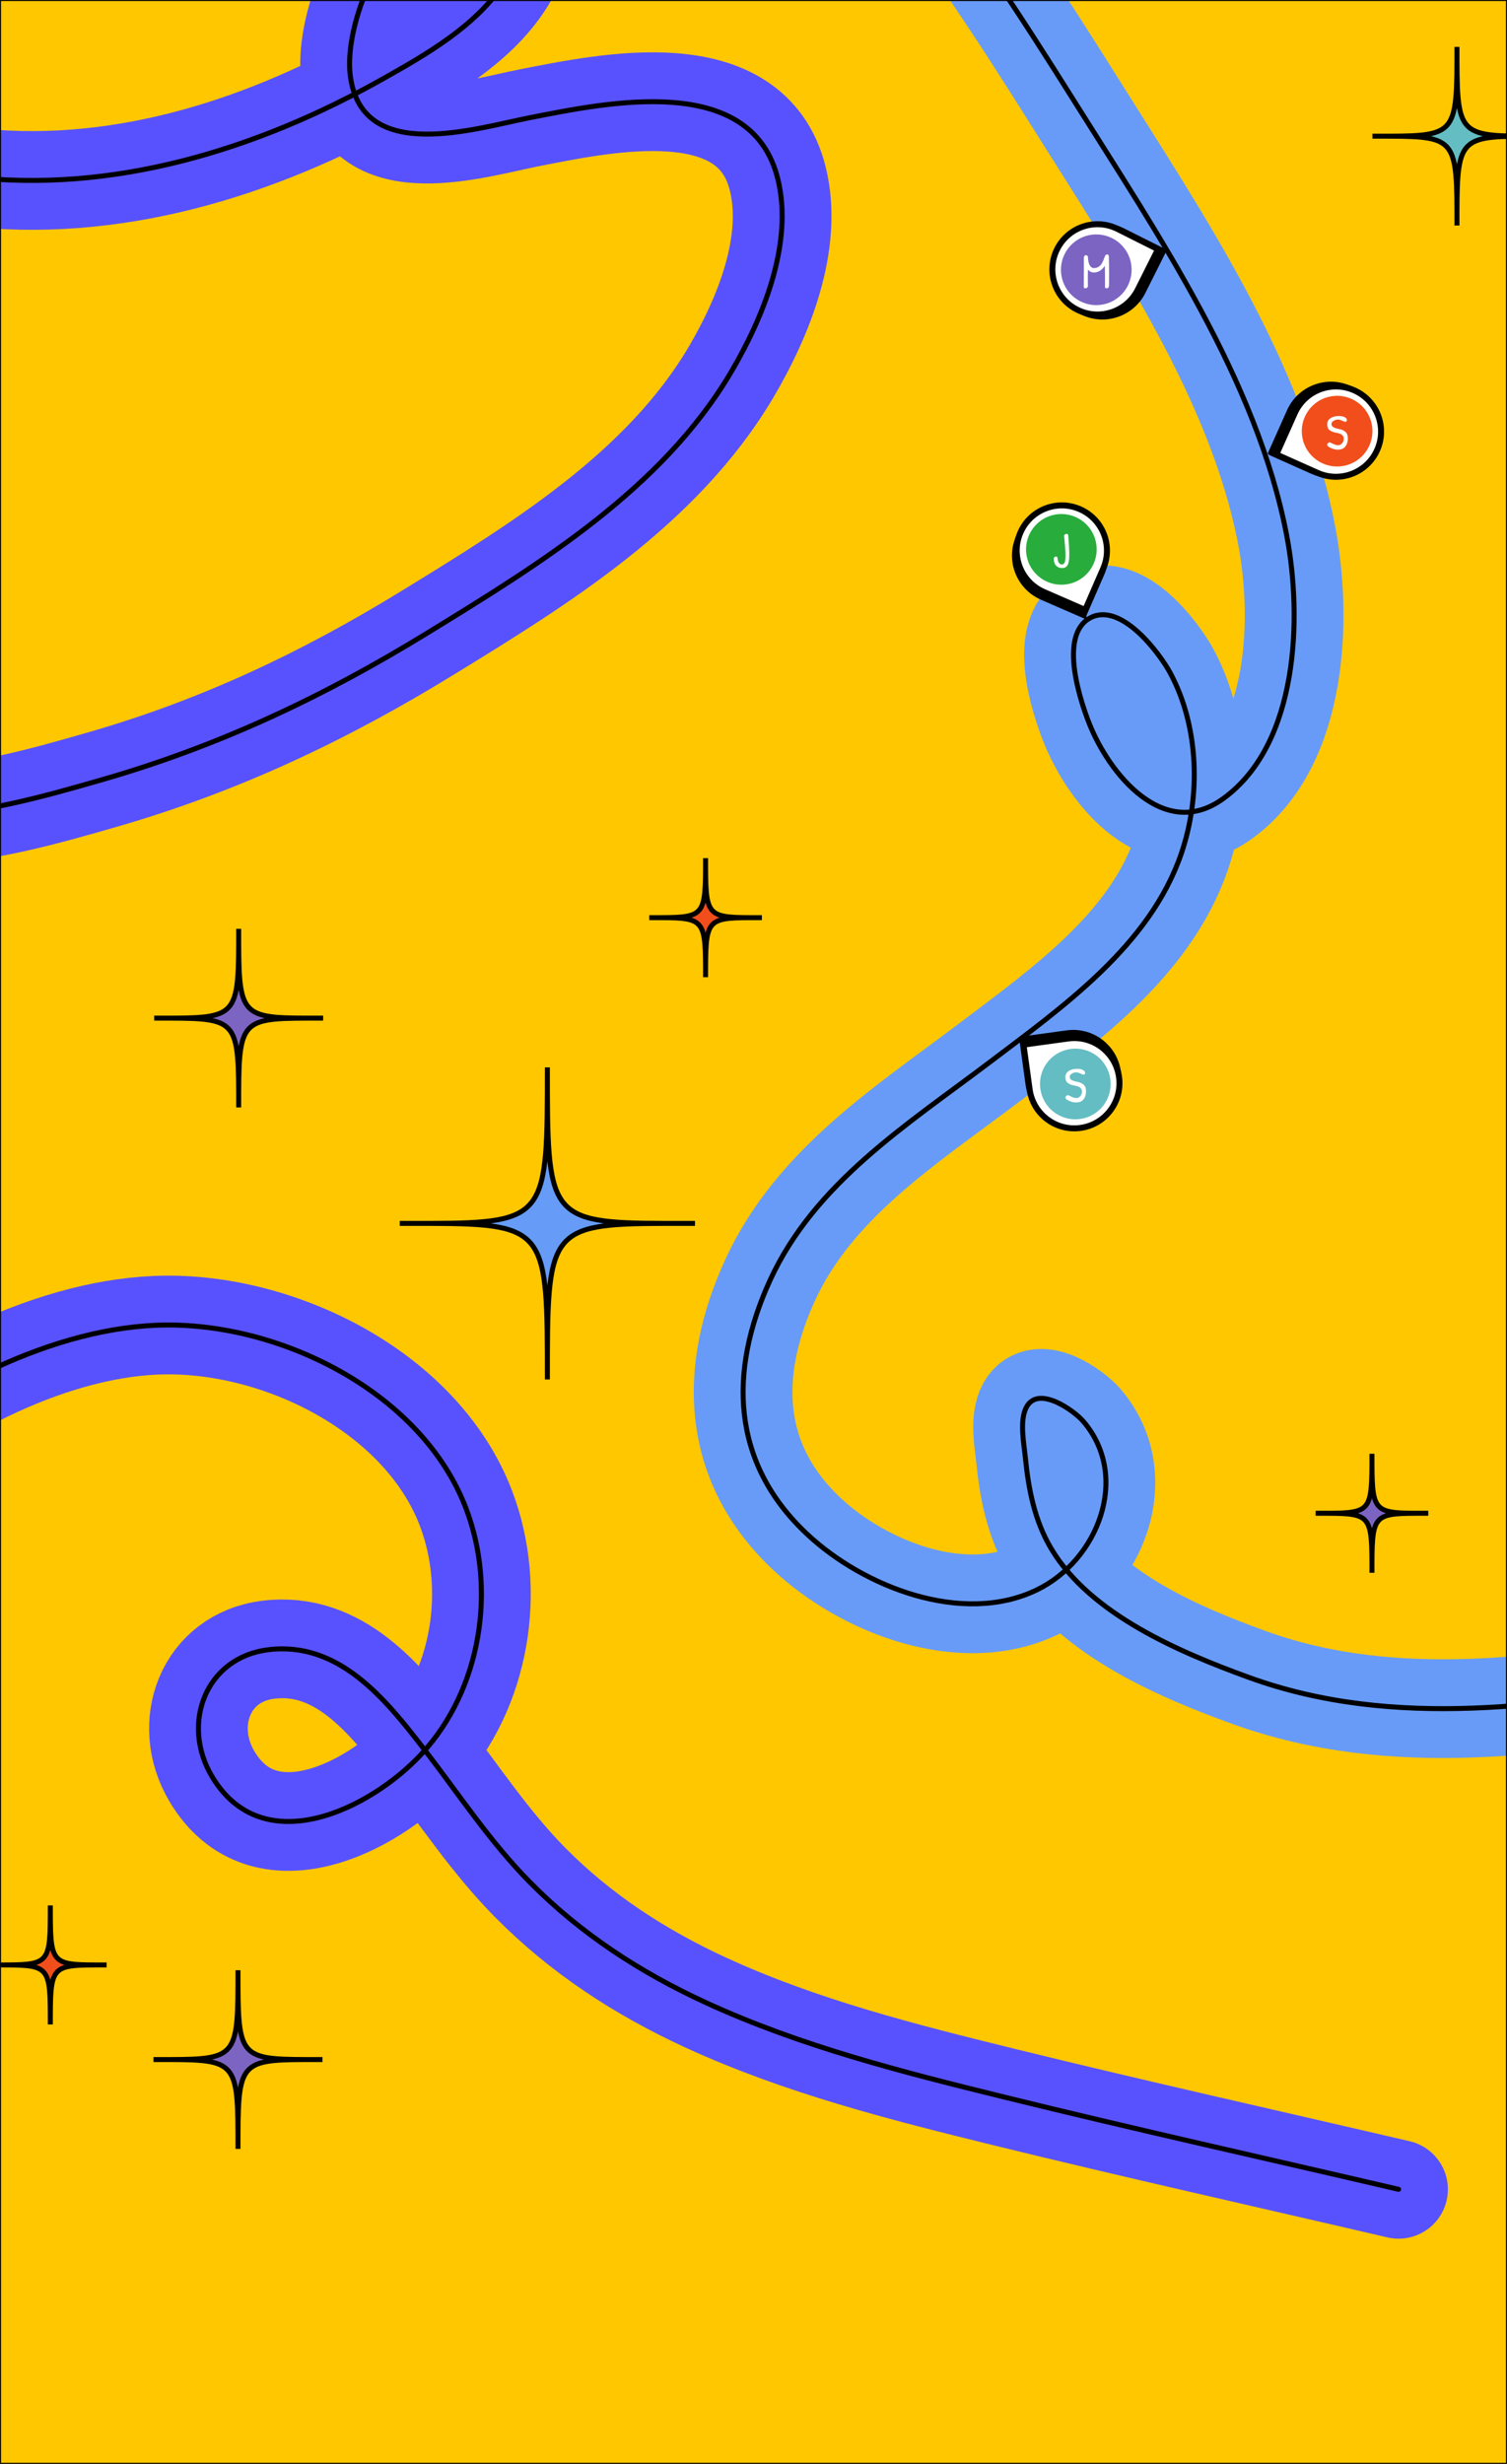 <svg width="1512" height="2471" viewBox="0 0 1512 2471" fill="none" xmlns="http://www.w3.org/2000/svg">
    <rect x="0" y="0" width="1512" height="2471" fill="#333333" stroke="none"/>
    <g clip-path="url(#clip0_63_3)">
        <rect width="1512" height="2471" fill="#FFC700"/>
        <rect width="1512" height="2471" fill="#FFC700"/>
        <path d="M238.779 1976C238.78 2061.14 238.779 2065.42 306.006 2065.58C311.41 2065.57 317.249 2065.58 323.558 2065.58C317.249 2065.58 311.41 2065.59 306.006 2065.58C238.779 2065.75 238.78 2070.03 238.779 2155.17C238.778 2070.03 238.779 2065.75 171.552 2065.58C166.148 2065.59 160.309 2065.58 154 2065.58C160.309 2065.58 166.148 2065.57 171.552 2065.58C238.779 2065.42 238.778 2061.14 238.779 1976Z" fill="#7C64C2" stroke="black" stroke-width="5"/>
        <path d="M549.191 1070.48C549.192 1219.23 549.191 1226.69 666.638 1226.98C676.08 1226.96 686.281 1226.98 697.303 1226.98C686.281 1226.98 676.08 1227 666.638 1226.98C549.191 1227.27 549.192 1234.75 549.191 1383.5C549.19 1234.75 549.191 1227.27 431.743 1226.98C422.301 1227 412.1 1226.98 401.079 1226.98C412.1 1226.98 422.301 1226.96 431.743 1226.98C549.191 1226.69 549.19 1219.23 549.191 1070.48Z" fill="#669CF7" stroke="black" stroke-width="5"/>
        <path d="M707.899 860.638C707.899 917.381 707.899 920.229 752.702 920.338C756.304 920.329 760.195 920.338 764.4 920.338C760.195 920.338 756.304 920.347 752.702 920.338C707.899 920.449 707.899 923.304 707.899 980.047C707.898 923.304 707.899 920.449 663.096 920.338C659.494 920.347 655.602 920.338 651.398 920.338C655.602 920.338 659.494 920.329 663.096 920.338C707.899 920.229 707.898 917.381 707.899 860.638Z" fill="#F14E1C" stroke="black" stroke-width="5"/>
        <path d="M50.501 1911C50.501 1967.74 50.501 1970.59 95.304 1970.7C98.906 1970.69 102.797 1970.7 107.002 1970.7C102.797 1970.7 98.906 1970.71 95.304 1970.7C50.501 1970.81 50.501 1973.67 50.501 2030.41C50.5 1973.67 50.501 1970.81 5.698 1970.7C2.096 1970.71 -1.796 1970.7 -6 1970.7C-1.796 1970.7 2.096 1970.69 5.698 1970.7C50.501 1970.59 50.5 1967.74 50.501 1911Z" fill="#F14E1C" stroke="black" stroke-width="5"/>
        <path d="M1376.5 1458C1376.5 1514.74 1376.5 1517.59 1421.3 1517.7C1424.91 1517.69 1428.8 1517.7 1433 1517.7C1428.8 1517.7 1424.91 1517.71 1421.3 1517.7C1376.5 1517.81 1376.5 1520.67 1376.5 1577.41C1376.5 1520.67 1376.5 1517.81 1331.7 1517.7C1328.1 1517.71 1324.2 1517.7 1320 1517.7C1324.2 1517.7 1328.1 1517.69 1331.7 1517.7C1376.5 1517.59 1376.5 1514.74 1376.5 1458Z" fill="#7C64C2" stroke="black" stroke-width="5"/>
        <path d="M907.991 -145.171C970.585 -66.644 1025.7 18.389 1079.01 103.362C1161.99 235.617 1261.02 380.82 1290.92 536.785C1306.63 618.671 1303.04 746.044 1227.28 800.962C1167.8 844.078 1112.8 776.217 1092.7 725.229C1083.63 702.215 1061.9 636.544 1093.95 619.629C1124.86 603.312 1163.66 655.338 1174.3 675.273C1203.15 729.305 1204.8 798.939 1185.15 856.251C1153.6 948.274 1066.5 1009.69 992.258 1065.85C909.837 1128.2 817.178 1186.6 772.525 1284.16C730.593 1375.78 733.708 1467.14 809.502 1538.38C866.035 1591.53 965.48 1630.64 1040.26 1594.56C1101.29 1565.11 1134.59 1481.48 1087.01 1425.67C1077.71 1414.76 1042.35 1389.34 1030.12 1410.74C1022.55 1424 1027.35 1447.78 1028.7 1461.41C1031.89 1493.55 1037.95 1525.02 1054.66 1553.14C1093.96 1619.27 1184.2 1657.32 1252.7 1682.21C1399.17 1735.41 1555.58 1710.4 1704.79 1685.23" stroke="#689BF7" stroke-width="99" stroke-linecap="round"/>
        <path d="M-33.822 176.962C112.198 195.12 258.01 150.079 384.312 79.006C428.107 54.361 477.699 25.991 505.912 -17.349C517.002 -34.386 531.448 -67.45 510.178 -83.305C420.553 -150.117 341.673 5.899 351.601 77.051C363.896 165.172 477.843 128.499 532.045 117.94C608.499 103.046 753.86 71.764 780.401 179.451C796.333 244.095 765.595 318.845 733.467 373.228C664.265 490.368 541.75 565.533 428.934 634.74C325.316 698.303 220.794 747.804 103.779 781.584C40.18 799.944 -16.243 815.623 -82.533 818.74C-166.947 822.708 -227.224 789.767 -305.822 768.962" stroke="#5852FE" stroke-width="99" stroke-linecap="round"/>
        <path d="M-152 1466.13C-68.761 1395.38 54.732 1329.64 166.933 1328.88C284.899 1328.09 423.405 1397.75 467.378 1512.35C498.701 1593.99 482.496 1694.81 422.933 1759.11C372.008 1814.08 264.108 1867.58 212.8 1781.86C181.152 1728.99 206.096 1662.4 269.156 1654.57C339.926 1645.79 386.68 1703.99 425.244 1753.95C459.976 1798.94 491.621 1847.21 531.733 1887.82C582.678 1939.39 642.241 1978.11 707.911 2008.35C803.506 2052.37 906.03 2078.26 1007.82 2103.28C1139.19 2135.58 1271.44 2165.01 1403.2 2195.73" stroke="#5852FE" stroke-width="99" stroke-linecap="round"/>
        <path d="M907.991 -145.171C970.585 -66.644 1025.7 18.389 1079.01 103.362C1161.99 235.617 1261.02 380.82 1290.92 536.785C1306.63 618.671 1303.04 746.044 1227.28 800.962C1167.8 844.078 1112.8 776.217 1092.7 725.229C1083.63 702.215 1061.9 636.544 1093.95 619.629C1124.86 603.312 1163.66 655.338 1174.3 675.273C1203.15 729.305 1204.8 798.939 1185.15 856.251C1153.6 948.274 1066.5 1009.69 992.258 1065.85C909.837 1128.2 817.178 1186.6 772.525 1284.16C730.593 1375.78 733.708 1467.14 809.502 1538.38C866.035 1591.53 965.48 1630.64 1040.26 1594.56C1101.29 1565.11 1134.59 1481.48 1087.01 1425.67C1077.71 1414.76 1042.35 1389.34 1030.12 1410.74C1022.55 1424 1027.35 1447.78 1028.7 1461.41C1031.89 1493.55 1037.95 1525.02 1054.66 1553.14C1093.96 1619.27 1184.2 1657.32 1252.7 1682.21C1399.17 1735.41 1555.58 1710.4 1704.79 1685.23" stroke="black" stroke-width="5" stroke-linecap="round"/>
        <path d="M-33.822 176.962C112.198 195.12 258.01 150.079 384.312 79.006C428.107 54.361 477.699 25.991 505.912 -17.349C517.002 -34.386 531.448 -67.45 510.178 -83.305C420.553 -150.117 341.673 5.899 351.601 77.051C363.896 165.172 477.843 128.499 532.045 117.94C608.499 103.046 753.86 71.764 780.401 179.451C796.333 244.095 765.595 318.845 733.467 373.228C664.265 490.368 541.75 565.533 428.934 634.74C325.316 698.303 220.794 747.804 103.779 781.584C40.18 799.944 -16.243 815.623 -82.533 818.74C-166.947 822.708 -227.224 789.767 -305.822 768.962" stroke="black" stroke-width="5" stroke-linecap="round"/>
        <path d="M-152 1466.13C-68.761 1395.38 54.732 1329.64 166.933 1328.88C284.899 1328.09 423.405 1397.75 467.378 1512.35C498.701 1593.99 482.496 1694.81 422.933 1759.11C372.008 1814.08 264.108 1867.58 212.8 1781.86C181.152 1728.99 206.096 1662.4 269.156 1654.57C339.926 1645.79 386.68 1703.99 425.244 1753.95C459.976 1798.94 491.621 1847.21 531.733 1887.82C582.678 1939.39 642.241 1978.11 707.911 2008.35C803.506 2052.37 906.03 2078.26 1007.82 2103.28C1139.19 2135.58 1271.44 2165.01 1403.2 2195.73" stroke="black" stroke-width="5" stroke-linecap="round"/>
        <path d="M239.459 931.539C239.459 1016.68 239.459 1020.96 306.685 1021.12C312.09 1021.11 317.929 1021.12 324.238 1021.12C317.929 1021.12 312.09 1021.13 306.685 1021.12C239.459 1021.29 239.459 1025.57 239.459 1110.71C239.458 1025.57 239.459 1021.29 172.232 1021.12C166.827 1021.13 160.988 1021.12 154.68 1021.12C160.988 1021.12 166.827 1021.11 172.232 1021.12C239.459 1020.96 239.458 1016.68 239.459 931.539Z" fill="#7C64C2" stroke="black" stroke-width="5"/>
        <path d="M1461.78 47C1461.78 132.142 1461.78 136.416 1529.01 136.58C1534.41 136.567 1540.25 136.58 1546.56 136.58C1540.25 136.58 1534.41 136.594 1529.01 136.58C1461.78 136.747 1461.78 141.031 1461.78 226.173C1461.78 141.031 1461.78 136.747 1394.55 136.58C1389.15 136.594 1383.31 136.58 1377 136.58C1383.31 136.58 1389.15 136.567 1394.55 136.58C1461.78 136.416 1461.78 132.142 1461.78 47Z" fill="#64BDC2" stroke="black" stroke-width="5"/>
        <path d="M1065.55 251.861C1076.76 229.505 1103.97 220.472 1126.33 231.685L1126.39 231.717L1126.46 231.749L1126.52 231.782L1126.59 231.815L1126.66 231.849L1126.72 231.882L1126.79 231.916L1126.86 231.95L1126.93 231.984L1126.99 232.019L1127.06 232.053L1127.13 232.088L1127.2 232.123L1127.27 232.159L1127.34 232.194L1127.42 232.23L1127.49 232.266L1127.56 232.303L1127.63 232.339L1127.71 232.376L1127.78 232.413L1127.85 232.45L1127.93 232.487L1128 232.525L1128.08 232.563L1128.15 232.601L1128.23 232.639L1128.31 232.678L1128.38 232.716L1128.46 232.755L1128.54 232.794L1128.62 232.833L1128.7 232.873L1128.78 232.913L1128.86 232.953L1128.94 232.993L1129.02 233.033L1129.1 233.074L1129.18 233.114L1129.26 233.155L1129.34 233.196L1129.42 233.238L1129.51 233.279L1129.59 233.321L1129.67 233.363L1129.76 233.405L1129.84 233.447L1129.93 233.489L1130.01 233.532L1130.1 233.575L1130.18 233.618L1130.27 233.661L1130.35 233.704L1130.44 233.748L1130.53 233.792L1130.62 233.835L1130.7 233.879L1130.79 233.924L1130.88 233.968L1130.97 234.013L1131.06 234.058L1131.15 234.102L1131.24 234.148L1131.33 234.193L1131.42 234.238L1131.51 234.284L1131.6 234.33L1131.69 234.376L1131.79 234.422L1131.88 234.468L1131.97 234.514L1132.06 234.561L1132.16 234.608L1132.25 234.655L1132.34 234.702L1132.44 234.749L1132.53 234.796L1132.63 234.844L1132.72 234.891L1132.82 234.939L1132.91 234.987L1133.01 235.035L1133.1 235.083L1133.2 235.132L1133.3 235.18L1133.4 235.229L1133.49 235.278L1133.59 235.327L1133.69 235.376L1133.79 235.425L1133.88 235.475L1133.98 235.524L1134.08 235.574L1134.18 235.623L1134.28 235.673L1134.38 235.723L1134.48 235.774L1134.58 235.824L1134.68 235.874L1134.78 235.925L1134.88 235.975L1134.98 236.026L1135.09 236.077L1135.19 236.128L1135.29 236.179L1135.39 236.231L1135.49 236.282L1135.6 236.333L1135.7 236.385L1135.8 236.437L1135.91 236.489L1136.01 236.541L1136.11 236.593L1136.22 236.645L1136.32 236.697L1136.43 236.749L1136.53 236.802L1136.64 236.855L1136.74 236.907L1136.85 236.96L1136.95 237.013L1137.06 237.066L1137.16 237.119L1137.27 237.172L1137.38 237.225L1137.48 237.279L1137.59 237.332L1137.7 237.386L1137.8 237.44L1137.91 237.493L1138.02 237.547L1138.12 237.601L1138.23 237.655L1138.34 237.709L1138.45 237.763L1138.56 237.817L1138.66 237.872L1138.77 237.926L1138.88 237.981L1138.99 238.035L1139.1 238.09L1139.21 238.145L1139.32 238.199L1139.43 238.254L1139.54 238.309L1139.65 238.364L1139.76 238.419L1139.87 238.474L1139.98 238.53L1140.09 238.585L1140.2 238.64L1140.31 238.696L1140.42 238.751L1140.53 238.807L1140.64 238.862L1140.75 238.918L1140.86 238.974L1140.97 239.029L1141.08 239.085L1141.19 239.141L1141.31 239.197L1141.42 239.253L1141.53 239.309L1141.64 239.365L1141.75 239.421L1141.86 239.477L1141.98 239.533L1142.09 239.59L1142.2 239.646L1142.31 239.702L1142.43 239.759L1142.54 239.815L1142.65 239.871L1142.76 239.928L1142.88 239.984L1142.99 240.041L1143.1 240.098L1143.21 240.154L1143.33 240.211L1143.44 240.267L1143.55 240.324L1143.67 240.381L1143.78 240.438L1143.89 240.494L1144.01 240.551L1144.12 240.608L1144.23 240.665L1144.35 240.722L1144.46 240.779L1144.57 240.836L1144.69 240.893L1144.8 240.949L1144.91 241.006L1145.03 241.063L1145.14 241.12L1145.25 241.177L1145.37 241.234L1145.48 241.291L1145.6 241.348L1145.71 241.405L1145.82 241.462L1145.94 241.519L1146.05 241.576L1146.16 241.633L1146.28 241.69L1146.39 241.747L1146.5 241.804L1146.62 241.861L1146.73 241.918L1146.85 241.975L1146.96 242.032L1147.07 242.089L1147.19 242.146L1147.3 242.203L1147.41 242.26L1147.53 242.317L1147.64 242.374L1147.75 242.431L1147.87 242.488L1147.98 242.545L1148.09 242.602L1148.21 242.658L1148.32 242.715L1148.43 242.772L1148.55 242.829L1148.66 242.886L1148.77 242.942L1148.89 242.999L1149 243.056L1149.11 243.112L1149.23 243.169L1149.34 243.225L1149.45 243.282L1149.56 243.338L1149.68 243.395L1149.79 243.451L1149.9 243.507L1150.01 243.564L1150.13 243.62L1150.24 243.676L1150.35 243.733L1150.46 243.789L1150.57 243.845L1150.68 243.901L1150.8 243.957L1150.91 244.013L1151.02 244.069L1151.13 244.125L1151.24 244.18L1151.35 244.236L1151.46 244.292L1151.58 244.348L1151.69 244.403L1151.8 244.459L1151.91 244.514L1152.02 244.569L1152.13 244.625L1152.24 244.68L1152.35 244.735L1152.46 244.79L1152.57 244.845L1152.68 244.9L1152.79 244.955L1152.9 245.01L1153.01 245.065L1153.12 245.12L1153.22 245.174L1153.33 245.229L1153.44 245.283L1153.55 245.338L1153.66 245.392L1153.77 245.446L1153.87 245.501L1153.98 245.555L1154.09 245.609L1154.2 245.663L1154.3 245.716L1154.41 245.77L1154.52 245.824L1154.63 245.877L1154.73 245.931L1154.84 245.984L1154.94 246.038L1155.05 246.091L1155.16 246.144L1155.26 246.197L1155.37 246.25L1155.47 246.302L1155.58 246.355L1155.68 246.408L1155.79 246.46L1155.89 246.513L1156 246.565L1156.1 246.617L1156.2 246.669L1156.31 246.721L1156.41 246.773L1156.51 246.825L1156.62 246.876L1156.72 246.928L1156.82 246.979L1156.92 247.03L1157.03 247.082L1157.13 247.133L1157.23 247.183L1157.33 247.234L1157.43 247.285L1157.53 247.335L1157.63 247.386L1157.73 247.436L1157.83 247.486L1157.93 247.536L1158.03 247.586L1158.13 247.636L1158.23 247.686L1158.33 247.735L1158.43 247.785L1158.53 247.834L1158.62 247.883L1158.72 247.932L1158.82 247.981L1158.92 248.029L1159.01 248.078L1159.11 248.126L1159.21 248.174L1159.3 248.223L1159.4 248.271L1159.49 248.318L1159.59 248.366L1159.68 248.414L1159.78 248.461L1159.87 248.508L1159.96 248.555L1160.06 248.602L1160.15 248.649L1160.24 248.695L1160.34 248.742L1160.43 248.788L1160.52 248.834L1160.61 248.88L1160.7 248.926L1160.79 248.971L1160.89 249.017L1160.98 249.062L1161.07 249.107L1161.15 249.152L1161.24 249.197L1161.33 249.242L1161.42 249.286L1161.51 249.33L1161.6 249.374L1161.69 249.418L1161.77 249.462L1161.86 249.505L1161.95 249.549L1162.03 249.592L1162.12 249.635L1162.2 249.678L1162.29 249.72L1162.37 249.763L1162.46 249.805L1162.54 249.847L1162.62 249.889L1162.71 249.931L1162.79 249.972L1162.87 250.014L1162.95 250.055L1163.04 250.096L1163.12 250.136L1163.2 250.177L1163.28 250.217L1163.36 250.257L1163.44 250.297L1163.52 250.337L1163.6 250.376L1163.67 250.416L1163.75 250.455L1163.83 250.494L1163.91 250.532L1163.98 250.571L1164.06 250.609L1164.14 250.647L1164.21 250.685L1164.29 250.722L1164.36 250.76L1164.43 250.797L1164.51 250.834L1164.58 250.871L1164.65 250.907L1164.73 250.943L1164.8 250.98L1164.87 251.015L1164.94 251.051L1165.01 251.086L1165.08 251.122L1165.15 251.156L1165.22 251.191L1165.29 251.226L1165.36 251.26L1165.43 251.294L1165.49 251.328L1165.56 251.361L1165.63 251.395L1165.69 251.428L1165.76 251.46L1165.82 251.493L1165.89 251.525L1165.95 251.557L1166.01 251.589L1166.08 251.621L1166.14 251.652L1166.2 251.683L1166.26 251.714L1166.32 251.745L1166.38 251.775L1166.44 251.805L1166.5 251.835L1166.56 251.865L1166.62 251.894L1166.68 251.923L1166.74 251.952L1166.79 251.98L1166.81 251.987L1165.68 254.238L1159.75 266.056L1146.5 292.465C1135.29 314.821 1108.08 323.854 1085.72 312.642C1063.37 301.429 1054.33 274.217 1065.55 251.861Z" fill="white" stroke="black" stroke-width="6"/>
        <path d="M1060.65 249.86C1071.87 227.504 1099.08 218.471 1121.43 229.684L1121.5 229.716L1121.56 229.749L1121.63 229.782L1121.7 229.815L1121.76 229.848L1121.83 229.881L1121.9 229.915L1121.96 229.949L1122.03 229.983L1122.1 230.018L1122.17 230.053L1122.24 230.088L1122.31 230.123L1122.38 230.158L1122.45 230.194L1122.52 230.23L1122.59 230.266L1122.67 230.302L1122.74 230.338L1122.81 230.375L1122.89 230.412L1122.96 230.449L1123.04 230.487L1123.11 230.524L1123.19 230.562L1123.26 230.6L1123.34 230.638L1123.41 230.677L1123.49 230.716L1123.57 230.754L1123.65 230.793L1123.73 230.833L1123.8 230.872L1123.88 230.912L1123.96 230.952L1124.04 230.992L1124.12 231.032L1124.2 231.073L1124.28 231.114L1124.37 231.154L1124.45 231.196L1124.53 231.237L1124.61 231.278L1124.7 231.32L1124.78 231.362L1124.86 231.404L1124.95 231.446L1125.03 231.489L1125.12 231.531L1125.2 231.574L1125.29 231.617L1125.37 231.66L1125.46 231.704L1125.55 231.747L1125.64 231.791L1125.72 231.835L1125.81 231.879L1125.9 231.923L1125.99 231.967L1126.08 232.012L1126.17 232.057L1126.26 232.102L1126.35 232.147L1126.44 232.192L1126.53 232.238L1126.62 232.283L1126.71 232.329L1126.8 232.375L1126.89 232.421L1126.98 232.467L1127.08 232.514L1127.17 232.56L1127.26 232.607L1127.36 232.654L1127.45 232.701L1127.54 232.748L1127.64 232.796L1127.73 232.843L1127.83 232.891L1127.92 232.939L1128.02 232.986L1128.12 233.035L1128.21 233.083L1128.31 233.131L1128.4 233.18L1128.5 233.228L1128.6 233.277L1128.7 233.326L1128.79 233.375L1128.89 233.425L1128.99 233.474L1129.09 233.523L1129.19 233.573L1129.29 233.623L1129.39 233.673L1129.49 233.723L1129.59 233.773L1129.69 233.823L1129.79 233.874L1129.89 233.924L1129.99 233.975L1130.09 234.026L1130.19 234.076L1130.29 234.128L1130.4 234.179L1130.5 234.23L1130.6 234.281L1130.7 234.333L1130.81 234.384L1130.91 234.436L1131.01 234.488L1131.12 234.54L1131.22 234.592L1131.32 234.644L1131.43 234.696L1131.53 234.749L1131.64 234.801L1131.74 234.854L1131.85 234.907L1131.95 234.959L1132.06 235.012L1132.16 235.065L1132.27 235.118L1132.38 235.172L1132.48 235.225L1132.59 235.278L1132.69 235.332L1132.8 235.385L1132.91 235.439L1133.02 235.493L1133.12 235.546L1133.23 235.6L1133.34 235.654L1133.45 235.708L1133.55 235.763L1133.66 235.817L1133.77 235.871L1133.88 235.926L1133.99 235.98L1134.1 236.035L1134.21 236.089L1134.31 236.144L1134.42 236.199L1134.53 236.254L1134.64 236.309L1134.75 236.364L1134.86 236.419L1134.97 236.474L1135.08 236.529L1135.19 236.584L1135.3 236.64L1135.41 236.695L1135.52 236.75L1135.63 236.806L1135.75 236.862L1135.86 236.917L1135.97 236.973L1136.08 237.029L1136.19 237.084L1136.3 237.14L1136.41 237.196L1136.52 237.252L1136.64 237.308L1136.75 237.364L1136.86 237.42L1136.97 237.476L1137.08 237.533L1137.2 237.589L1137.31 237.645L1137.42 237.702L1137.53 237.758L1137.64 237.814L1137.76 237.871L1137.87 237.927L1137.98 237.984L1138.1 238.04L1138.21 238.097L1138.32 238.154L1138.43 238.21L1138.55 238.267L1138.66 238.324L1138.77 238.38L1138.89 238.437L1139 238.494L1139.11 238.551L1139.23 238.607L1139.34 238.664L1139.45 238.721L1139.57 238.778L1139.68 238.835L1139.79 238.892L1139.91 238.949L1140.02 239.006L1140.13 239.063L1140.25 239.12L1140.36 239.177L1140.47 239.234L1140.59 239.291L1140.7 239.348L1140.82 239.405L1140.93 239.462L1141.04 239.519L1141.16 239.576L1141.27 239.633L1141.38 239.69L1141.5 239.747L1141.61 239.804L1141.73 239.861L1141.84 239.918L1141.95 239.975L1142.07 240.032L1142.18 240.089L1142.29 240.146L1142.41 240.203L1142.52 240.26L1142.63 240.317L1142.75 240.373L1142.86 240.43L1142.97 240.487L1143.09 240.544L1143.2 240.601L1143.31 240.658L1143.43 240.715L1143.54 240.771L1143.65 240.828L1143.77 240.885L1143.88 240.942L1143.99 240.998L1144.11 241.055L1144.22 241.111L1144.33 241.168L1144.44 241.225L1144.56 241.281L1144.67 241.338L1144.78 241.394L1144.89 241.45L1145.01 241.507L1145.12 241.563L1145.23 241.619L1145.34 241.676L1145.46 241.732L1145.57 241.788L1145.68 241.844L1145.79 241.9L1145.9 241.956L1146.01 242.012L1146.13 242.068L1146.24 242.124L1146.35 242.18L1146.46 242.235L1146.57 242.291L1146.68 242.347L1146.79 242.402L1146.9 242.458L1147.01 242.513L1147.12 242.569L1147.23 242.624L1147.34 242.679L1147.45 242.735L1147.56 242.79L1147.67 242.845L1147.78 242.9L1147.89 242.955L1148 243.01L1148.11 243.064L1148.22 243.119L1148.33 243.174L1148.44 243.228L1148.55 243.283L1148.66 243.337L1148.76 243.392L1148.87 243.446L1148.98 243.5L1149.09 243.554L1149.2 243.608L1149.3 243.662L1149.41 243.716L1149.52 243.77L1149.63 243.823L1149.73 243.877L1149.84 243.93L1149.95 243.984L1150.05 244.037L1150.16 244.09L1150.26 244.143L1150.37 244.196L1150.47 244.249L1150.58 244.302L1150.68 244.355L1150.79 244.407L1150.89 244.46L1151 244.512L1151.1 244.564L1151.21 244.616L1151.31 244.668L1151.41 244.72L1151.52 244.772L1151.62 244.824L1151.72 244.876L1151.83 244.927L1151.93 244.978L1152.03 245.03L1152.13 245.081L1152.23 245.132L1152.34 245.183L1152.44 245.234L1152.54 245.284L1152.64 245.335L1152.74 245.385L1152.84 245.435L1152.94 245.486L1153.04 245.536L1153.14 245.586L1153.24 245.635L1153.34 245.685L1153.44 245.734L1153.53 245.784L1153.63 245.833L1153.73 245.882L1153.83 245.931L1153.93 245.98L1154.02 246.029L1154.12 246.077L1154.22 246.126L1154.31 246.174L1154.41 246.222L1154.5 246.27L1154.6 246.318L1154.69 246.365L1154.79 246.413L1154.88 246.46L1154.98 246.507L1155.07 246.554L1155.16 246.601L1155.26 246.648L1155.35 246.695L1155.44 246.741L1155.54 246.787L1155.63 246.833L1155.72 246.879L1155.81 246.925L1155.9 246.971L1155.99 247.016L1156.08 247.061L1156.17 247.107L1156.26 247.152L1156.35 247.196L1156.44 247.241L1156.53 247.285L1156.62 247.33L1156.7 247.374L1156.79 247.418L1156.88 247.461L1156.97 247.505L1157.05 247.548L1157.14 247.591L1157.22 247.634L1157.31 247.677L1157.39 247.72L1157.48 247.762L1157.56 247.804L1157.65 247.847L1157.73 247.888L1157.81 247.93L1157.9 247.972L1157.98 248.013L1158.06 248.054L1158.14 248.095L1158.22 248.136L1158.3 248.176L1158.38 248.216L1158.46 248.257L1158.54 248.296L1158.62 248.336L1158.7 248.376L1158.78 248.415L1158.86 248.454L1158.94 248.493L1159.01 248.532L1159.09 248.57L1159.17 248.608L1159.24 248.646L1159.32 248.684L1159.39 248.722L1159.47 248.759L1159.54 248.796L1159.61 248.833L1159.69 248.87L1159.76 248.907L1159.83 248.943L1159.9 248.979L1159.98 249.015L1160.05 249.05L1160.12 249.086L1160.19 249.121L1160.26 249.156L1160.33 249.191L1160.4 249.225L1160.46 249.259L1160.53 249.293L1160.6 249.327L1160.67 249.361L1160.73 249.394L1160.8 249.427L1160.86 249.46L1160.93 249.492L1160.99 249.525L1161.06 249.557L1161.12 249.589L1161.18 249.62L1161.25 249.651L1161.31 249.683L1161.37 249.713L1161.43 249.744L1161.49 249.774L1161.55 249.804L1161.61 249.834L1161.67 249.864L1161.73 249.893L1161.79 249.922L1161.84 249.951L1161.9 249.98L1161.91 249.986L1160.78 252.237L1154.86 264.056L1141.61 290.465C1130.4 312.82 1103.19 321.854 1080.83 310.641C1058.47 299.428 1049.44 272.216 1060.65 249.86Z" fill="white" stroke="black" stroke-width="6"/>
        <circle cx="1099.93" cy="270.562" r="35.451" transform="rotate(-108.364 1099.93 270.562)" fill="#7C64C2"/>
        <path d="M1110.93 255.145C1111.74 255.145 1112.27 255.74 1112.51 256.93C1112.68 262.472 1112.76 268.524 1112.76 275.086C1112.76 281.614 1112.73 285.388 1112.66 286.408C1112.59 287.428 1112.37 288.142 1112 288.55C1111.62 288.958 1110.94 289.162 1109.96 289.162C1109.07 289.162 1108.63 288.618 1108.63 287.53V276.004C1108.63 274.134 1108.6 272.213 1108.53 270.241C1108.46 268.269 1108.43 267.028 1108.43 266.518C1107.27 268.49 1105.74 270.122 1103.84 271.414C1101.93 272.672 1099.81 273.301 1097.46 273.301C1095.12 273.301 1093.14 272.332 1091.55 270.394C1091.48 272.468 1091.44 274.933 1091.44 277.789C1091.44 280.611 1091.46 283.586 1091.5 286.714C1091.5 287.564 1091.21 288.193 1090.63 288.601C1090.08 288.975 1089.46 289.162 1088.74 289.162C1087.82 289.162 1087.36 288.601 1087.36 287.479C1087.4 284.419 1087.42 279.574 1087.42 272.944V258.46C1087.42 257.882 1087.6 257.321 1087.98 256.777C1088.38 256.233 1088.84 255.961 1089.35 255.961C1089.9 255.961 1090.39 256.114 1090.83 256.42C1091.27 256.692 1091.51 257.117 1091.55 257.695C1091.68 261.469 1092.29 264.274 1093.38 266.11C1094.47 267.946 1095.76 268.864 1097.26 268.864C1098.75 268.864 1100.03 268.626 1101.08 268.15C1102.17 267.64 1103.06 267.062 1103.74 266.416C1104.45 265.77 1105.13 264.852 1105.78 263.662C1106.69 261.962 1107.58 259.871 1108.43 257.389C1108.94 255.893 1109.77 255.145 1110.93 255.145Z" fill="white"/>
        <path d="M1376.74 449.561C1366.54 472.399 1339.77 482.649 1316.93 472.454L1316.86 472.425L1316.8 472.395L1316.73 472.365L1316.66 472.335L1316.59 472.305L1316.53 472.274L1316.46 472.244L1316.39 472.213L1316.32 472.182L1316.25 472.15L1316.18 472.119L1316.11 472.087L1316.03 472.055L1315.96 472.023L1315.89 471.99L1315.82 471.958L1315.74 471.925L1315.67 471.892L1315.6 471.859L1315.52 471.825L1315.44 471.792L1315.37 471.758L1315.29 471.724L1315.22 471.69L1315.14 471.655L1315.06 471.621L1314.98 471.586L1314.91 471.551L1314.83 471.516L1314.75 471.481L1314.67 471.445L1314.59 471.409L1314.51 471.373L1314.43 471.337L1314.35 471.301L1314.26 471.265L1314.18 471.228L1314.1 471.191L1314.02 471.154L1313.93 471.117L1313.85 471.08L1313.77 471.042L1313.68 471.004L1313.6 470.966L1313.51 470.928L1313.42 470.89L1313.34 470.852L1313.25 470.813L1313.17 470.774L1313.08 470.735L1312.99 470.696L1312.9 470.657L1312.81 470.618L1312.73 470.578L1312.64 470.538L1312.55 470.498L1312.46 470.458L1312.37 470.418L1312.28 470.378L1312.19 470.337L1312.09 470.296L1312 470.256L1311.91 470.215L1311.82 470.173L1311.73 470.132L1311.63 470.091L1311.54 470.049L1311.45 470.007L1311.35 469.965L1311.26 469.923L1311.16 469.881L1311.07 469.839L1310.97 469.796L1310.88 469.754L1310.78 469.711L1310.69 469.668L1310.59 469.625L1310.49 469.582L1310.4 469.538L1310.3 469.495L1310.2 469.451L1310.1 469.408L1310.01 469.364L1309.91 469.32L1309.81 469.276L1309.71 469.231L1309.61 469.187L1309.51 469.142L1309.41 469.098L1309.31 469.053L1309.21 469.008L1309.11 468.963L1309.01 468.918L1308.91 468.873L1308.8 468.827L1308.7 468.782L1308.6 468.736L1308.5 468.69L1308.39 468.645L1308.29 468.599L1308.19 468.553L1308.09 468.506L1307.98 468.46L1307.88 468.414L1307.77 468.367L1307.67 468.321L1307.56 468.274L1307.46 468.227L1307.35 468.18L1307.25 468.133L1307.14 468.086L1307.04 468.039L1306.93 467.991L1306.83 467.944L1306.72 467.897L1306.61 467.849L1306.51 467.801L1306.4 467.753L1306.29 467.705L1306.18 467.657L1306.08 467.609L1305.97 467.561L1305.86 467.513L1305.75 467.465L1305.64 467.416L1305.53 467.368L1305.42 467.319L1305.32 467.27L1305.21 467.222L1305.1 467.173L1304.99 467.124L1304.88 467.075L1304.77 467.026L1304.66 466.976L1304.55 466.927L1304.44 466.878L1304.33 466.828L1304.22 466.779L1304.1 466.729L1303.99 466.68L1303.88 466.63L1303.77 466.58L1303.66 466.531L1303.55 466.481L1303.44 466.431L1303.32 466.381L1303.21 466.331L1303.1 466.281L1302.99 466.23L1302.87 466.18L1302.76 466.13L1302.65 466.079L1302.54 466.029L1302.42 465.979L1302.31 465.928L1302.2 465.877L1302.08 465.827L1301.97 465.776L1301.85 465.725L1301.74 465.675L1301.63 465.624L1301.51 465.573L1301.4 465.522L1301.28 465.471L1301.17 465.42L1301.06 465.369L1300.94 465.318L1300.83 465.267L1300.71 465.215L1300.6 465.164L1300.48 465.113L1300.37 465.062L1300.25 465.01L1300.14 464.959L1300.02 464.908L1299.91 464.856L1299.79 464.805L1299.68 464.753L1299.56 464.702L1299.45 464.65L1299.33 464.599L1299.22 464.547L1299.1 464.496L1298.98 464.444L1298.87 464.392L1298.75 464.341L1298.64 464.289L1298.52 464.237L1298.41 464.186L1298.29 464.134L1298.17 464.082L1298.06 464.03L1297.94 463.979L1297.83 463.927L1297.71 463.875L1297.59 463.823L1297.48 463.771L1297.36 463.719L1297.25 463.668L1297.13 463.616L1297.01 463.564L1296.9 463.512L1296.78 463.46L1296.66 463.408L1296.55 463.357L1296.43 463.305L1296.32 463.253L1296.2 463.201L1296.08 463.149L1295.97 463.097L1295.85 463.046L1295.74 462.994L1295.62 462.942L1295.5 462.89L1295.39 462.838L1295.27 462.787L1295.16 462.735L1295.04 462.683L1294.92 462.631L1294.81 462.58L1294.69 462.528L1294.58 462.476L1294.46 462.425L1294.35 462.373L1294.23 462.322L1294.11 462.27L1294 462.218L1293.88 462.167L1293.77 462.115L1293.65 462.064L1293.54 462.012L1293.42 461.961L1293.31 461.91L1293.19 461.858L1293.08 461.807L1292.96 461.756L1292.85 461.704L1292.73 461.653L1292.62 461.602L1292.5 461.551L1292.39 461.5L1292.27 461.449L1292.16 461.398L1292.05 461.347L1291.93 461.296L1291.82 461.245L1291.7 461.194L1291.59 461.143L1291.48 461.093L1291.36 461.042L1291.25 460.991L1291.14 460.941L1291.02 460.89L1290.91 460.84L1290.8 460.789L1290.68 460.739L1290.57 460.689L1290.46 460.638L1290.35 460.588L1290.23 460.538L1290.12 460.488L1290.01 460.438L1289.9 460.388L1289.79 460.338L1289.67 460.288L1289.56 460.239L1289.45 460.189L1289.34 460.139L1289.23 460.09L1289.12 460.04L1289.01 459.991L1288.9 459.942L1288.79 459.892L1288.68 459.843L1288.57 459.794L1288.46 459.745L1288.35 459.696L1288.24 459.647L1288.13 459.598L1288.02 459.55L1287.91 459.501L1287.8 459.453L1287.69 459.404L1287.59 459.356L1287.48 459.308L1287.37 459.259L1287.26 459.211L1287.15 459.163L1287.05 459.115L1286.94 459.068L1286.83 459.02L1286.73 458.972L1286.62 458.925L1286.51 458.877L1286.41 458.83L1286.3 458.783L1286.2 458.736L1286.09 458.689L1285.99 458.642L1285.88 458.595L1285.78 458.548L1285.67 458.501L1285.57 458.455L1285.46 458.409L1285.36 458.362L1285.26 458.316L1285.15 458.27L1285.05 458.224L1284.95 458.178L1284.85 458.132L1284.74 458.087L1284.64 458.041L1284.54 457.996L1284.44 457.951L1284.34 457.906L1284.24 457.861L1284.14 457.816L1284.04 457.771L1283.94 457.726L1283.84 457.682L1283.74 457.637L1283.64 457.593L1283.54 457.549L1283.44 457.505L1283.34 457.461L1283.24 457.417L1283.15 457.374L1283.05 457.33L1282.95 457.287L1282.85 457.244L1282.76 457.201L1282.66 457.158L1282.57 457.115L1282.47 457.072L1282.38 457.03L1282.28 456.988L1282.19 456.945L1282.09 456.903L1282 456.861L1281.9 456.82L1281.81 456.778L1281.72 456.737L1281.63 456.695L1281.53 456.654L1281.44 456.613L1281.35 456.572L1281.26 456.532L1281.17 456.491L1281.08 456.451L1280.99 456.41L1280.9 456.37L1280.81 456.33L1280.72 456.291L1280.63 456.251L1280.54 456.212L1280.45 456.172L1280.37 456.133L1280.28 456.094L1280.19 456.056L1280.11 456.017L1280.02 455.979L1279.93 455.94L1279.85 455.902L1279.76 455.864L1279.68 455.827L1279.6 455.789L1279.51 455.752L1279.43 455.715L1279.35 455.678L1279.26 455.641L1279.18 455.604L1279.1 455.568L1279.02 455.531L1278.94 455.495L1278.86 455.459L1278.78 455.424L1278.7 455.388L1278.62 455.353L1278.54 455.318L1278.46 455.283L1278.38 455.248L1278.31 455.213L1278.23 455.179L1278.15 455.145L1278.08 455.111L1278 455.077L1277.92 455.043L1277.85 455.01L1277.78 454.977L1277.7 454.944L1277.63 454.911L1277.56 454.878L1277.48 454.846L1277.41 454.814L1277.34 454.782L1277.27 454.75L1277.2 454.718L1277.13 454.687L1277.06 454.656L1276.99 454.625L1276.92 454.594L1276.85 454.564L1276.78 454.534L1276.72 454.503L1276.65 454.474L1276.58 454.444L1276.52 454.415L1276.45 454.385L1276.39 454.357L1276.32 454.328L1276.26 454.299L1276.19 454.271L1276.13 454.243L1276.07 454.215L1276.01 454.188L1275.95 454.16L1275.89 454.133L1275.83 454.106L1275.77 454.08L1275.71 454.053L1275.65 454.027L1275.59 454.001L1275.58 453.995L1276.6 451.695L1281.99 439.622L1294.04 412.643C1304.23 389.805 1331.01 379.556 1353.85 389.751C1376.68 399.945 1386.93 426.723 1376.74 449.561Z" fill="white" stroke="black" stroke-width="6"/>
        <path d="M1381.72 451.34C1371.52 474.178 1344.74 484.427 1321.91 474.232L1321.84 474.203L1321.77 474.173L1321.71 474.143L1321.64 474.113L1321.57 474.083L1321.5 474.053L1321.44 474.022L1321.37 473.991L1321.3 473.96L1321.23 473.929L1321.16 473.897L1321.08 473.865L1321.01 473.833L1320.94 473.801L1320.87 473.769L1320.8 473.736L1320.72 473.703L1320.65 473.67L1320.57 473.637L1320.5 473.604L1320.42 473.57L1320.35 473.536L1320.27 473.502L1320.19 473.468L1320.12 473.434L1320.04 473.399L1319.96 473.364L1319.88 473.329L1319.81 473.294L1319.73 473.259L1319.65 473.223L1319.57 473.188L1319.49 473.152L1319.41 473.116L1319.32 473.079L1319.24 473.043L1319.16 473.006L1319.08 472.969L1318.99 472.932L1318.91 472.895L1318.83 472.858L1318.74 472.82L1318.66 472.783L1318.57 472.745L1318.49 472.707L1318.4 472.668L1318.32 472.63L1318.23 472.591L1318.14 472.553L1318.06 472.514L1317.97 472.475L1317.88 472.435L1317.79 472.396L1317.7 472.356L1317.62 472.317L1317.53 472.277L1317.44 472.237L1317.35 472.196L1317.26 472.156L1317.16 472.115L1317.07 472.075L1316.98 472.034L1316.89 471.993L1316.8 471.952L1316.71 471.91L1316.61 471.869L1316.52 471.827L1316.43 471.786L1316.33 471.744L1316.24 471.702L1316.14 471.659L1316.05 471.617L1315.95 471.575L1315.86 471.532L1315.76 471.489L1315.67 471.446L1315.57 471.403L1315.47 471.36L1315.38 471.317L1315.28 471.273L1315.18 471.23L1315.08 471.186L1314.98 471.142L1314.89 471.098L1314.79 471.054L1314.69 471.01L1314.59 470.965L1314.49 470.921L1314.39 470.876L1314.29 470.831L1314.19 470.786L1314.09 470.741L1313.99 470.696L1313.88 470.651L1313.78 470.606L1313.68 470.56L1313.58 470.515L1313.48 470.469L1313.37 470.423L1313.27 470.377L1313.17 470.331L1313.06 470.285L1312.96 470.238L1312.86 470.192L1312.75 470.146L1312.65 470.099L1312.54 470.052L1312.44 470.005L1312.33 469.959L1312.23 469.911L1312.12 469.864L1312.02 469.817L1311.91 469.77L1311.8 469.722L1311.7 469.675L1311.59 469.627L1311.48 469.579L1311.38 469.532L1311.27 469.484L1311.16 469.436L1311.05 469.388L1310.95 469.34L1310.84 469.291L1310.73 469.243L1310.62 469.194L1310.51 469.146L1310.4 469.097L1310.29 469.049L1310.19 469L1310.08 468.951L1309.97 468.902L1309.86 468.853L1309.75 468.804L1309.64 468.755L1309.53 468.705L1309.42 468.656L1309.3 468.607L1309.19 468.557L1309.08 468.508L1308.97 468.458L1308.86 468.408L1308.75 468.359L1308.64 468.309L1308.53 468.259L1308.41 468.209L1308.3 468.159L1308.19 468.109L1308.08 468.059L1307.96 468.009L1307.85 467.958L1307.74 467.908L1307.63 467.858L1307.51 467.807L1307.4 467.757L1307.29 467.706L1307.17 467.656L1307.06 467.605L1306.95 467.554L1306.83 467.504L1306.72 467.453L1306.61 467.402L1306.49 467.351L1306.38 467.3L1306.26 467.249L1306.15 467.198L1306.03 467.147L1305.92 467.096L1305.81 467.045L1305.69 466.994L1305.58 466.943L1305.46 466.891L1305.35 466.84L1305.23 466.789L1305.12 466.737L1305 466.686L1304.89 466.635L1304.77 466.583L1304.66 466.532L1304.54 466.48L1304.43 466.429L1304.31 466.377L1304.19 466.325L1304.08 466.274L1303.96 466.222L1303.85 466.171L1303.73 466.119L1303.62 466.067L1303.5 466.016L1303.38 465.964L1303.27 465.912L1303.15 465.86L1303.04 465.809L1302.92 465.757L1302.8 465.705L1302.69 465.653L1302.57 465.601L1302.46 465.55L1302.34 465.498L1302.22 465.446L1302.11 465.394L1301.99 465.342L1301.88 465.29L1301.76 465.239L1301.64 465.187L1301.53 465.135L1301.41 465.083L1301.29 465.031L1301.18 464.979L1301.06 464.928L1300.95 464.876L1300.83 464.824L1300.71 464.772L1300.6 464.72L1300.48 464.669L1300.37 464.617L1300.25 464.565L1300.13 464.513L1300.02 464.462L1299.9 464.41L1299.79 464.358L1299.67 464.306L1299.56 464.255L1299.44 464.203L1299.32 464.151L1299.21 464.1L1299.09 464.048L1298.98 463.997L1298.86 463.945L1298.75 463.894L1298.63 463.842L1298.52 463.791L1298.4 463.739L1298.29 463.688L1298.17 463.637L1298.06 463.585L1297.94 463.534L1297.83 463.483L1297.71 463.432L1297.6 463.38L1297.48 463.329L1297.37 463.278L1297.25 463.227L1297.14 463.176L1297.02 463.125L1296.91 463.074L1296.8 463.023L1296.68 462.972L1296.57 462.922L1296.46 462.871L1296.34 462.82L1296.23 462.77L1296.11 462.719L1296 462.669L1295.89 462.618L1295.78 462.568L1295.66 462.517L1295.55 462.467L1295.44 462.417L1295.33 462.366L1295.21 462.316L1295.1 462.266L1294.99 462.216L1294.88 462.166L1294.76 462.116L1294.65 462.067L1294.54 462.017L1294.43 461.967L1294.32 461.918L1294.21 461.868L1294.1 461.819L1293.99 461.769L1293.88 461.72L1293.77 461.671L1293.66 461.621L1293.55 461.572L1293.44 461.523L1293.33 461.474L1293.22 461.426L1293.11 461.377L1293 461.328L1292.89 461.279L1292.78 461.231L1292.67 461.182L1292.56 461.134L1292.46 461.086L1292.35 461.038L1292.24 460.99L1292.13 460.942L1292.03 460.894L1291.92 460.846L1291.81 460.798L1291.7 460.75L1291.6 460.703L1291.49 460.656L1291.39 460.608L1291.28 460.561L1291.17 460.514L1291.07 460.467L1290.96 460.42L1290.86 460.373L1290.75 460.326L1290.65 460.28L1290.55 460.233L1290.44 460.187L1290.34 460.141L1290.24 460.094L1290.13 460.048L1290.03 460.002L1289.93 459.957L1289.82 459.911L1289.72 459.865L1289.62 459.82L1289.52 459.774L1289.42 459.729L1289.32 459.684L1289.21 459.639L1289.11 459.594L1289.01 459.549L1288.91 459.505L1288.81 459.46L1288.71 459.416L1288.62 459.372L1288.52 459.327L1288.42 459.283L1288.32 459.24L1288.22 459.196L1288.12 459.152L1288.03 459.109L1287.93 459.065L1287.83 459.022L1287.74 458.979L1287.64 458.936L1287.54 458.893L1287.45 458.851L1287.35 458.808L1287.26 458.766L1287.16 458.724L1287.07 458.682L1286.98 458.64L1286.88 458.598L1286.79 458.556L1286.7 458.515L1286.6 458.474L1286.51 458.432L1286.42 458.391L1286.33 458.351L1286.24 458.31L1286.15 458.269L1286.06 458.229L1285.97 458.189L1285.88 458.149L1285.79 458.109L1285.7 458.069L1285.61 458.029L1285.52 457.99L1285.43 457.951L1285.35 457.912L1285.26 457.873L1285.17 457.834L1285.08 457.795L1285 457.757L1284.91 457.719L1284.83 457.681L1284.74 457.643L1284.66 457.605L1284.57 457.567L1284.49 457.53L1284.41 457.493L1284.32 457.456L1284.24 457.419L1284.16 457.382L1284.08 457.346L1284 457.31L1283.92 457.274L1283.84 457.238L1283.76 457.202L1283.68 457.166L1283.6 457.131L1283.52 457.096L1283.44 457.061L1283.36 457.026L1283.28 456.992L1283.21 456.957L1283.13 456.923L1283.05 456.889L1282.98 456.855L1282.9 456.822L1282.83 456.788L1282.75 456.755L1282.68 456.722L1282.61 456.689L1282.53 456.657L1282.46 456.624L1282.39 456.592L1282.32 456.56L1282.25 456.528L1282.18 456.497L1282.11 456.465L1282.04 456.434L1281.97 456.403L1281.9 456.373L1281.83 456.342L1281.76 456.312L1281.69 456.282L1281.63 456.252L1281.56 456.222L1281.5 456.193L1281.43 456.164L1281.36 456.135L1281.3 456.106L1281.24 456.078L1281.17 456.049L1281.11 456.021L1281.05 455.993L1280.99 455.966L1280.93 455.939L1280.86 455.911L1280.8 455.884L1280.74 455.858L1280.69 455.831L1280.63 455.805L1280.57 455.779L1280.56 455.773L1281.58 453.473L1286.97 441.4L1299.01 414.422C1309.21 391.584 1335.99 381.334 1358.82 391.529C1381.66 401.723 1391.91 428.502 1381.72 451.34Z" fill="white" stroke="black" stroke-width="6"/>
        <circle cx="1341.55" cy="432.427" r="35.451" transform="rotate(69.055 1341.55 432.427)" fill="#F14E1C"/>
        <path d="M1343.41 417.215C1345.62 417.215 1347.49 417.589 1349.02 418.337C1350.59 419.085 1351.37 420.037 1351.37 421.193C1351.37 421.703 1351.23 422.145 1350.96 422.519C1350.72 422.893 1350.35 423.08 1349.84 423.08C1349.36 423.08 1348.31 422.706 1346.68 421.958C1345.04 421.176 1343.55 420.785 1342.19 420.785C1340.86 420.785 1339.49 421.21 1338.06 422.06C1336.63 422.91 1335.92 423.947 1335.92 425.171C1335.92 426.837 1336.78 428.061 1338.52 428.843C1339.81 429.421 1341.66 429.948 1344.08 430.424C1346.49 430.866 1348.46 431.801 1349.99 433.229C1351.52 434.623 1352.29 436.748 1352.29 439.604C1352.29 443.956 1350.98 447.169 1348.36 449.243C1346.9 450.399 1344.82 450.977 1342.14 450.977C1339.49 450.977 1336.83 450.246 1334.18 448.784C1332.45 447.866 1331.58 446.948 1331.58 446.03C1331.58 445.69 1331.72 445.316 1331.99 444.908C1332.29 444.5 1332.7 444.16 1333.21 443.888C1333.72 443.616 1334.18 443.582 1334.59 443.786C1335.03 443.956 1335.73 444.279 1336.68 444.755C1337.63 445.231 1338.33 445.554 1338.77 445.724C1340.2 446.268 1341.54 446.54 1342.8 446.54C1344.06 446.54 1345.27 445.928 1346.42 444.704C1347.61 443.446 1348.21 441.916 1348.21 440.114C1348.21 437.734 1347.02 436.068 1344.64 435.116C1343.48 434.64 1342.17 434.283 1340.71 434.045C1337.68 433.501 1335.41 432.6 1333.88 431.342C1332.35 430.05 1331.58 428.112 1331.58 425.528C1331.58 422.944 1332.69 420.921 1334.9 419.459C1337.11 417.963 1339.94 417.215 1343.41 417.215Z" fill="white"/>
        <path d="M1082.94 1126.08C1058.17 1129.48 1035.32 1112.16 1031.91 1087.38L1031.9 1087.31L1031.89 1087.24L1031.88 1087.17L1031.87 1087.1L1031.86 1087.02L1031.85 1086.95L1031.84 1086.87L1031.83 1086.8L1031.82 1086.72L1031.81 1086.65L1031.8 1086.57L1031.79 1086.49L1031.78 1086.41L1031.77 1086.34L1031.75 1086.26L1031.74 1086.18L1031.73 1086.1L1031.72 1086.02L1031.71 1085.94L1031.7 1085.86L1031.69 1085.78L1031.68 1085.69L1031.67 1085.61L1031.65 1085.53L1031.64 1085.44L1031.63 1085.36L1031.62 1085.28L1031.61 1085.19L1031.6 1085.1L1031.58 1085.02L1031.57 1084.93L1031.56 1084.85L1031.55 1084.76L1031.54 1084.67L1031.52 1084.58L1031.51 1084.49L1031.5 1084.4L1031.49 1084.32L1031.47 1084.23L1031.46 1084.13L1031.45 1084.04L1031.44 1083.95L1031.42 1083.86L1031.41 1083.77L1031.4 1083.68L1031.39 1083.58L1031.37 1083.49L1031.36 1083.4L1031.35 1083.3L1031.33 1083.21L1031.32 1083.11L1031.31 1083.02L1031.3 1082.92L1031.28 1082.83L1031.27 1082.73L1031.26 1082.63L1031.24 1082.53L1031.23 1082.44L1031.22 1082.34L1031.2 1082.24L1031.19 1082.14L1031.17 1082.04L1031.16 1081.94L1031.15 1081.84L1031.13 1081.74L1031.12 1081.64L1031.11 1081.54L1031.09 1081.44L1031.08 1081.34L1031.06 1081.23L1031.05 1081.13L1031.03 1081.03L1031.02 1080.92L1031.01 1080.82L1030.99 1080.72L1030.98 1080.61L1030.96 1080.51L1030.95 1080.4L1030.93 1080.3L1030.92 1080.19L1030.91 1080.09L1030.89 1079.98L1030.88 1079.87L1030.86 1079.77L1030.85 1079.66L1030.83 1079.55L1030.82 1079.44L1030.8 1079.34L1030.79 1079.23L1030.77 1079.12L1030.76 1079.01L1030.74 1078.9L1030.73 1078.79L1030.71 1078.68L1030.7 1078.57L1030.68 1078.46L1030.67 1078.35L1030.65 1078.24L1030.64 1078.13L1030.62 1078.01L1030.6 1077.9L1030.59 1077.79L1030.57 1077.68L1030.56 1077.57L1030.54 1077.45L1030.53 1077.34L1030.51 1077.23L1030.5 1077.11L1030.48 1077L1030.46 1076.88L1030.45 1076.77L1030.43 1076.65L1030.42 1076.54L1030.4 1076.42L1030.39 1076.31L1030.37 1076.19L1030.35 1076.08L1030.34 1075.96L1030.32 1075.84L1030.31 1075.73L1030.29 1075.61L1030.27 1075.49L1030.26 1075.38L1030.24 1075.26L1030.23 1075.14L1030.21 1075.02L1030.19 1074.9L1030.18 1074.79L1030.16 1074.67L1030.14 1074.55L1030.13 1074.43L1030.11 1074.31L1030.09 1074.19L1030.08 1074.07L1030.06 1073.95L1030.05 1073.83L1030.03 1073.71L1030.01 1073.59L1030 1073.47L1029.98 1073.35L1029.96 1073.23L1029.95 1073.11L1029.93 1072.99L1029.91 1072.87L1029.9 1072.75L1029.88 1072.62L1029.86 1072.5L1029.85 1072.38L1029.83 1072.26L1029.81 1072.14L1029.8 1072.01L1029.78 1071.89L1029.76 1071.77L1029.74 1071.65L1029.73 1071.52L1029.71 1071.4L1029.69 1071.28L1029.68 1071.15L1029.66 1071.03L1029.64 1070.91L1029.63 1070.78L1029.61 1070.66L1029.59 1070.54L1029.57 1070.41L1029.56 1070.29L1029.54 1070.16L1029.52 1070.04L1029.51 1069.92L1029.49 1069.79L1029.47 1069.67L1029.46 1069.54L1029.44 1069.42L1029.42 1069.29L1029.4 1069.17L1029.39 1069.04L1029.37 1068.92L1029.35 1068.79L1029.33 1068.67L1029.32 1068.54L1029.3 1068.42L1029.28 1068.29L1029.27 1068.17L1029.25 1068.04L1029.23 1067.92L1029.21 1067.79L1029.2 1067.67L1029.18 1067.54L1029.16 1067.41L1029.15 1067.29L1029.13 1067.16L1029.11 1067.04L1029.09 1066.91L1029.08 1066.79L1029.06 1066.66L1029.04 1066.53L1029.02 1066.41L1029.01 1066.28L1028.99 1066.16L1028.97 1066.03L1028.95 1065.9L1028.94 1065.78L1028.92 1065.65L1028.9 1065.53L1028.89 1065.4L1028.87 1065.27L1028.85 1065.15L1028.83 1065.02L1028.82 1064.9L1028.8 1064.77L1028.78 1064.64L1028.76 1064.52L1028.75 1064.39L1028.73 1064.27L1028.71 1064.14L1028.69 1064.01L1028.68 1063.89L1028.66 1063.76L1028.64 1063.64L1028.63 1063.51L1028.61 1063.39L1028.59 1063.26L1028.57 1063.14L1028.56 1063.01L1028.54 1062.88L1028.52 1062.76L1028.5 1062.63L1028.49 1062.51L1028.47 1062.38L1028.45 1062.26L1028.44 1062.13L1028.42 1062.01L1028.4 1061.88L1028.38 1061.76L1028.37 1061.63L1028.35 1061.51L1028.33 1061.38L1028.32 1061.26L1028.3 1061.13L1028.28 1061.01L1028.26 1060.89L1028.25 1060.76L1028.23 1060.64L1028.21 1060.51L1028.2 1060.39L1028.18 1060.27L1028.16 1060.14L1028.14 1060.02L1028.13 1059.9L1028.11 1059.77L1028.09 1059.65L1028.08 1059.53L1028.06 1059.4L1028.04 1059.28L1028.03 1059.16L1028.01 1059.03L1027.99 1058.91L1027.98 1058.79L1027.96 1058.67L1027.94 1058.55L1027.93 1058.42L1027.91 1058.3L1027.89 1058.18L1027.88 1058.06L1027.86 1057.94L1027.84 1057.82L1027.83 1057.7L1027.81 1057.58L1027.79 1057.45L1027.78 1057.33L1027.76 1057.21L1027.74 1057.09L1027.73 1056.97L1027.71 1056.85L1027.69 1056.74L1027.68 1056.62L1027.66 1056.5L1027.64 1056.38L1027.63 1056.26L1027.61 1056.14L1027.6 1056.02L1027.58 1055.9L1027.56 1055.79L1027.55 1055.67L1027.53 1055.55L1027.51 1055.43L1027.5 1055.32L1027.48 1055.2L1027.47 1055.08L1027.45 1054.97L1027.43 1054.85L1027.42 1054.73L1027.4 1054.62L1027.39 1054.5L1027.37 1054.39L1027.35 1054.27L1027.34 1054.16L1027.32 1054.04L1027.31 1053.93L1027.29 1053.82L1027.28 1053.7L1027.26 1053.59L1027.24 1053.47L1027.23 1053.36L1027.21 1053.25L1027.2 1053.14L1027.18 1053.02L1027.17 1052.91L1027.15 1052.8L1027.14 1052.69L1027.12 1052.58L1027.11 1052.47L1027.09 1052.36L1027.08 1052.25L1027.06 1052.14L1027.05 1052.03L1027.03 1051.92L1027.02 1051.81L1027 1051.7L1026.99 1051.59L1026.97 1051.48L1026.96 1051.37L1026.94 1051.27L1026.93 1051.16L1026.91 1051.05L1026.9 1050.95L1026.88 1050.84L1026.87 1050.73L1026.85 1050.63L1026.84 1050.52L1026.82 1050.42L1026.81 1050.31L1026.8 1050.21L1026.78 1050.11L1026.77 1050L1026.75 1049.9L1026.74 1049.8L1026.72 1049.69L1026.71 1049.59L1026.7 1049.49L1026.68 1049.39L1026.67 1049.29L1026.65 1049.19L1026.64 1049.08L1026.63 1048.98L1026.61 1048.89L1026.6 1048.79L1026.59 1048.69L1026.57 1048.59L1026.56 1048.49L1026.55 1048.39L1026.53 1048.29L1026.52 1048.2L1026.51 1048.1L1026.49 1048.01L1026.48 1047.91L1026.47 1047.81L1026.45 1047.72L1026.44 1047.62L1026.43 1047.53L1026.41 1047.44L1026.4 1047.34L1026.39 1047.25L1026.38 1047.16L1026.36 1047.07L1026.35 1046.97L1026.34 1046.88L1026.33 1046.79L1026.31 1046.7L1026.3 1046.61L1026.29 1046.52L1026.28 1046.43L1026.26 1046.34L1026.25 1046.26L1026.24 1046.17L1026.23 1046.08L1026.22 1045.99L1026.2 1045.91L1026.19 1045.82L1026.18 1045.74L1026.17 1045.65L1026.16 1045.57L1026.15 1045.48L1026.13 1045.4L1026.12 1045.32L1026.11 1045.23L1026.1 1045.15L1026.09 1045.07L1026.08 1044.99L1026.07 1044.91L1026.06 1044.83L1026.04 1044.75L1026.03 1044.67L1026.02 1044.59L1026.01 1044.51L1026 1044.43L1025.99 1044.36L1025.98 1044.28L1025.97 1044.2L1025.96 1044.13L1025.95 1044.05L1025.94 1043.98L1025.93 1043.9L1025.92 1043.83L1025.91 1043.76L1025.9 1043.69L1025.89 1043.61L1025.88 1043.54L1025.87 1043.47L1025.86 1043.4L1025.85 1043.33L1025.84 1043.26L1025.83 1043.19L1025.82 1043.12L1025.81 1043.06L1025.8 1042.99L1025.79 1042.92L1025.78 1042.86L1025.78 1042.79L1025.77 1042.73L1025.76 1042.66L1025.75 1042.6L1025.74 1042.54L1025.74 1042.52L1028.23 1042.18L1041.33 1040.38L1070.6 1036.35C1095.38 1032.94 1118.23 1050.27 1121.63 1075.04C1125.04 1099.82 1107.72 1122.67 1082.94 1126.08Z" fill="white" stroke="black" stroke-width="6"/>
        <path d="M1084.06 1131.24C1059.29 1134.65 1036.44 1117.33 1033.03 1092.55L1033.02 1092.48L1033.01 1092.41L1033 1092.33L1032.99 1092.26L1032.98 1092.19L1032.97 1092.11L1032.96 1092.04L1032.95 1091.96L1032.94 1091.89L1032.93 1091.81L1032.92 1091.74L1032.91 1091.66L1032.9 1091.58L1032.89 1091.5L1032.87 1091.42L1032.86 1091.34L1032.85 1091.27L1032.84 1091.19L1032.83 1091.1L1032.82 1091.02L1032.81 1090.94L1032.8 1090.86L1032.79 1090.78L1032.77 1090.69L1032.76 1090.61L1032.75 1090.53L1032.74 1090.44L1032.73 1090.36L1032.72 1090.27L1032.7 1090.19L1032.69 1090.1L1032.68 1090.01L1032.67 1089.92L1032.66 1089.84L1032.64 1089.75L1032.63 1089.66L1032.62 1089.57L1032.61 1089.48L1032.59 1089.39L1032.58 1089.3L1032.57 1089.21L1032.56 1089.12L1032.54 1089.03L1032.53 1088.94L1032.52 1088.84L1032.51 1088.75L1032.49 1088.66L1032.48 1088.56L1032.47 1088.47L1032.45 1088.37L1032.44 1088.28L1032.43 1088.18L1032.42 1088.09L1032.4 1087.99L1032.39 1087.89L1032.38 1087.8L1032.36 1087.7L1032.35 1087.6L1032.34 1087.5L1032.32 1087.41L1032.31 1087.31L1032.29 1087.21L1032.28 1087.11L1032.27 1087.01L1032.25 1086.91L1032.24 1086.81L1032.23 1086.71L1032.21 1086.6L1032.2 1086.5L1032.18 1086.4L1032.17 1086.3L1032.16 1086.19L1032.14 1086.09L1032.13 1085.99L1032.11 1085.88L1032.1 1085.78L1032.08 1085.67L1032.07 1085.57L1032.05 1085.46L1032.04 1085.36L1032.03 1085.25L1032.01 1085.15L1032 1085.04L1031.98 1084.93L1031.97 1084.83L1031.95 1084.72L1031.94 1084.61L1031.92 1084.5L1031.91 1084.39L1031.89 1084.29L1031.88 1084.18L1031.86 1084.07L1031.85 1083.96L1031.83 1083.85L1031.82 1083.74L1031.8 1083.63L1031.79 1083.52L1031.77 1083.4L1031.76 1083.29L1031.74 1083.18L1031.73 1083.07L1031.71 1082.96L1031.69 1082.84L1031.68 1082.73L1031.66 1082.62L1031.65 1082.51L1031.63 1082.39L1031.62 1082.28L1031.6 1082.16L1031.58 1082.05L1031.57 1081.94L1031.55 1081.82L1031.54 1081.71L1031.52 1081.59L1031.51 1081.47L1031.49 1081.36L1031.47 1081.24L1031.46 1081.13L1031.44 1081.01L1031.43 1080.89L1031.41 1080.78L1031.39 1080.66L1031.38 1080.54L1031.36 1080.42L1031.35 1080.31L1031.33 1080.19L1031.31 1080.07L1031.3 1079.95L1031.28 1079.83L1031.26 1079.72L1031.25 1079.6L1031.23 1079.48L1031.21 1079.36L1031.2 1079.24L1031.18 1079.12L1031.17 1079L1031.15 1078.88L1031.13 1078.76L1031.12 1078.64L1031.1 1078.52L1031.08 1078.4L1031.07 1078.28L1031.05 1078.15L1031.03 1078.03L1031.02 1077.91L1031 1077.79L1030.98 1077.67L1030.97 1077.55L1030.95 1077.43L1030.93 1077.3L1030.92 1077.18L1030.9 1077.06L1030.88 1076.94L1030.86 1076.81L1030.85 1076.69L1030.83 1076.57L1030.81 1076.44L1030.8 1076.32L1030.78 1076.2L1030.76 1076.07L1030.75 1075.95L1030.73 1075.83L1030.71 1075.7L1030.69 1075.58L1030.68 1075.46L1030.66 1075.33L1030.64 1075.21L1030.63 1075.08L1030.61 1074.96L1030.59 1074.83L1030.58 1074.71L1030.56 1074.58L1030.54 1074.46L1030.52 1074.34L1030.51 1074.21L1030.49 1074.09L1030.47 1073.96L1030.45 1073.84L1030.44 1073.71L1030.42 1073.58L1030.4 1073.46L1030.39 1073.33L1030.37 1073.21L1030.35 1073.08L1030.33 1072.96L1030.32 1072.83L1030.3 1072.71L1030.28 1072.58L1030.27 1072.46L1030.25 1072.33L1030.23 1072.2L1030.21 1072.08L1030.2 1071.95L1030.18 1071.83L1030.16 1071.7L1030.14 1071.57L1030.13 1071.45L1030.11 1071.32L1030.09 1071.2L1030.07 1071.07L1030.06 1070.94L1030.04 1070.82L1030.02 1070.69L1030.01 1070.57L1029.99 1070.44L1029.97 1070.31L1029.95 1070.19L1029.94 1070.06L1029.92 1069.94L1029.9 1069.81L1029.88 1069.69L1029.87 1069.56L1029.85 1069.43L1029.83 1069.31L1029.81 1069.18L1029.8 1069.06L1029.78 1068.93L1029.76 1068.8L1029.75 1068.68L1029.73 1068.55L1029.71 1068.43L1029.69 1068.3L1029.68 1068.18L1029.66 1068.05L1029.64 1067.93L1029.62 1067.8L1029.61 1067.67L1029.59 1067.55L1029.57 1067.42L1029.56 1067.3L1029.54 1067.17L1029.52 1067.05L1029.5 1066.92L1029.49 1066.8L1029.47 1066.67L1029.45 1066.55L1029.44 1066.43L1029.42 1066.3L1029.4 1066.18L1029.38 1066.05L1029.37 1065.93L1029.35 1065.8L1029.33 1065.68L1029.32 1065.56L1029.3 1065.43L1029.28 1065.31L1029.27 1065.19L1029.25 1065.06L1029.23 1064.94L1029.21 1064.82L1029.2 1064.69L1029.18 1064.57L1029.16 1064.45L1029.15 1064.32L1029.13 1064.2L1029.11 1064.08L1029.1 1063.96L1029.08 1063.83L1029.06 1063.71L1029.05 1063.59L1029.03 1063.47L1029.01 1063.35L1029 1063.23L1028.98 1063.1L1028.96 1062.98L1028.95 1062.86L1028.93 1062.74L1028.91 1062.62L1028.9 1062.5L1028.88 1062.38L1028.86 1062.26L1028.85 1062.14L1028.83 1062.02L1028.81 1061.9L1028.8 1061.78L1028.78 1061.66L1028.76 1061.54L1028.75 1061.43L1028.73 1061.31L1028.72 1061.19L1028.7 1061.07L1028.68 1060.95L1028.67 1060.83L1028.65 1060.72L1028.63 1060.6L1028.62 1060.48L1028.6 1060.37L1028.59 1060.25L1028.57 1060.13L1028.55 1060.02L1028.54 1059.9L1028.52 1059.79L1028.51 1059.67L1028.49 1059.55L1028.47 1059.44L1028.46 1059.32L1028.44 1059.21L1028.43 1059.1L1028.41 1058.98L1028.4 1058.87L1028.38 1058.75L1028.36 1058.64L1028.35 1058.53L1028.33 1058.42L1028.32 1058.3L1028.3 1058.19L1028.29 1058.08L1028.27 1057.97L1028.26 1057.86L1028.24 1057.74L1028.23 1057.63L1028.21 1057.52L1028.2 1057.41L1028.18 1057.3L1028.17 1057.19L1028.15 1057.08L1028.14 1056.97L1028.12 1056.87L1028.11 1056.76L1028.09 1056.65L1028.08 1056.54L1028.06 1056.43L1028.05 1056.33L1028.03 1056.22L1028.02 1056.11L1028 1056.01L1027.99 1055.9L1027.97 1055.79L1027.96 1055.69L1027.94 1055.58L1027.93 1055.48L1027.92 1055.38L1027.9 1055.27L1027.89 1055.17L1027.87 1055.06L1027.86 1054.96L1027.84 1054.86L1027.83 1054.76L1027.82 1054.66L1027.8 1054.55L1027.79 1054.45L1027.77 1054.35L1027.76 1054.25L1027.75 1054.15L1027.73 1054.05L1027.72 1053.95L1027.71 1053.85L1027.69 1053.75L1027.68 1053.66L1027.67 1053.56L1027.65 1053.46L1027.64 1053.36L1027.63 1053.27L1027.61 1053.17L1027.6 1053.08L1027.59 1052.98L1027.57 1052.89L1027.56 1052.79L1027.55 1052.7L1027.53 1052.6L1027.52 1052.51L1027.51 1052.42L1027.5 1052.32L1027.48 1052.23L1027.47 1052.14L1027.46 1052.05L1027.45 1051.96L1027.43 1051.87L1027.42 1051.78L1027.41 1051.69L1027.4 1051.6L1027.38 1051.51L1027.37 1051.42L1027.36 1051.33L1027.35 1051.25L1027.34 1051.16L1027.32 1051.07L1027.31 1050.99L1027.3 1050.9L1027.29 1050.82L1027.28 1050.73L1027.27 1050.65L1027.25 1050.57L1027.24 1050.48L1027.23 1050.4L1027.22 1050.32L1027.21 1050.24L1027.2 1050.16L1027.19 1050.07L1027.18 1049.99L1027.16 1049.91L1027.15 1049.84L1027.14 1049.76L1027.13 1049.68L1027.12 1049.6L1027.11 1049.52L1027.1 1049.45L1027.09 1049.37L1027.08 1049.29L1027.07 1049.22L1027.06 1049.15L1027.05 1049.07L1027.04 1049L1027.03 1048.92L1027.02 1048.85L1027.01 1048.78L1027 1048.71L1026.99 1048.64L1026.98 1048.57L1026.97 1048.5L1026.96 1048.43L1026.95 1048.36L1026.94 1048.29L1026.93 1048.22L1026.92 1048.16L1026.91 1048.09L1026.9 1048.02L1026.9 1047.96L1026.89 1047.89L1026.88 1047.83L1026.87 1047.77L1026.86 1047.7L1026.86 1047.69L1029.35 1047.35L1042.45 1045.54L1071.72 1041.52C1096.5 1038.11 1119.35 1055.43 1122.75 1080.21C1126.16 1104.99 1108.84 1127.83 1084.06 1131.24Z" fill="white" stroke="black" stroke-width="6"/>
        <circle cx="1078.9" cy="1087.15" r="35.451" transform="rotate(127.168 1078.9 1087.15)" fill="#64BDC2"/>
        <path d="M1080.76 1071.93C1082.97 1071.93 1084.84 1072.31 1086.37 1073.06C1087.94 1073.8 1088.72 1074.76 1088.72 1075.91C1088.72 1076.42 1088.58 1076.86 1088.31 1077.24C1088.07 1077.61 1087.7 1077.8 1087.19 1077.8C1086.71 1077.8 1085.66 1077.42 1084.03 1076.68C1082.4 1075.89 1080.9 1075.5 1079.54 1075.5C1078.21 1075.5 1076.84 1075.93 1075.41 1076.78C1073.98 1077.63 1073.27 1078.67 1073.27 1079.89C1073.27 1081.56 1074.13 1082.78 1075.87 1083.56C1077.16 1084.14 1079.01 1084.67 1081.43 1085.14C1083.84 1085.58 1085.81 1086.52 1087.34 1087.95C1088.87 1089.34 1089.64 1091.47 1089.64 1094.32C1089.64 1098.67 1088.33 1101.89 1085.71 1103.96C1084.25 1105.12 1082.17 1105.7 1079.49 1105.7C1076.84 1105.7 1074.18 1104.96 1071.53 1103.5C1069.8 1102.58 1068.93 1101.67 1068.93 1100.75C1068.93 1100.41 1069.07 1100.03 1069.34 1099.63C1069.65 1099.22 1070.05 1098.88 1070.56 1098.61C1071.07 1098.33 1071.53 1098.3 1071.94 1098.5C1072.38 1098.67 1073.08 1099 1074.03 1099.47C1074.98 1099.95 1075.68 1100.27 1076.12 1100.44C1077.55 1100.99 1078.89 1101.26 1080.15 1101.26C1081.41 1101.26 1082.62 1100.65 1083.77 1099.42C1084.96 1098.16 1085.56 1096.63 1085.56 1094.83C1085.56 1092.45 1084.37 1090.79 1081.99 1089.83C1080.83 1089.36 1079.52 1089 1078.06 1088.76C1075.03 1088.22 1072.76 1087.32 1071.23 1086.06C1069.7 1084.77 1068.93 1082.83 1068.93 1080.25C1068.93 1077.66 1070.04 1075.64 1072.25 1074.18C1074.46 1072.68 1077.3 1071.93 1080.76 1071.93Z" fill="white"/>
        <path d="M1081.69 515.647C1104.62 525.634 1115.12 552.318 1105.13 575.247L1105.1 575.313L1105.07 575.38L1105.04 575.447L1105.01 575.515L1104.98 575.583L1104.95 575.651L1104.92 575.72L1104.89 575.79L1104.86 575.86L1104.83 575.931L1104.8 576.001L1104.77 576.073L1104.74 576.145L1104.71 576.217L1104.68 576.29L1104.64 576.363L1104.61 576.437L1104.58 576.511L1104.55 576.586L1104.51 576.661L1104.48 576.737L1104.45 576.813L1104.41 576.889L1104.38 576.966L1104.35 577.043L1104.31 577.121L1104.28 577.199L1104.24 577.278L1104.21 577.357L1104.18 577.437L1104.14 577.517L1104.11 577.597L1104.07 577.678L1104.04 577.759L1104 577.84L1103.96 577.923L1103.93 578.005L1103.89 578.088L1103.86 578.171L1103.82 578.255L1103.78 578.339L1103.75 578.423L1103.71 578.508L1103.67 578.593L1103.63 578.679L1103.6 578.765L1103.56 578.851L1103.52 578.938L1103.48 579.025L1103.45 579.113L1103.41 579.201L1103.37 579.289L1103.33 579.378L1103.29 579.467L1103.25 579.556L1103.21 579.646L1103.17 579.736L1103.14 579.827L1103.1 579.917L1103.06 580.009L1103.02 580.1L1102.98 580.192L1102.94 580.284L1102.9 580.377L1102.85 580.47L1102.81 580.563L1102.77 580.657L1102.73 580.751L1102.69 580.845L1102.65 580.939L1102.61 581.034L1102.57 581.13L1102.53 581.225L1102.48 581.321L1102.44 581.417L1102.4 581.514L1102.36 581.611L1102.32 581.708L1102.27 581.805L1102.23 581.903L1102.19 582.001L1102.15 582.099L1102.1 582.198L1102.06 582.297L1102.02 582.396L1101.97 582.496L1101.93 582.596L1101.89 582.696L1101.84 582.796L1101.8 582.897L1101.75 582.998L1101.71 583.099L1101.67 583.201L1101.62 583.302L1101.58 583.404L1101.53 583.507L1101.49 583.609L1101.44 583.712L1101.4 583.815L1101.35 583.919L1101.31 584.022L1101.26 584.126L1101.22 584.23L1101.17 584.335L1101.13 584.439L1101.08 584.544L1101.03 584.649L1100.99 584.754L1100.94 584.86L1100.9 584.966L1100.85 585.072L1100.8 585.178L1100.76 585.284L1100.71 585.391L1100.66 585.498L1100.62 585.605L1100.57 585.712L1100.52 585.82L1100.48 585.928L1100.43 586.036L1100.38 586.144L1100.34 586.252L1100.29 586.361L1100.24 586.469L1100.19 586.578L1100.15 586.688L1100.1 586.797L1100.05 586.906L1100 587.016L1099.96 587.126L1099.91 587.236L1099.86 587.346L1099.81 587.457L1099.76 587.567L1099.72 587.678L1099.67 587.789L1099.62 587.9L1099.57 588.011L1099.52 588.123L1099.47 588.234L1099.42 588.346L1099.38 588.458L1099.33 588.57L1099.28 588.682L1099.23 588.795L1099.18 588.907L1099.13 589.02L1099.08 589.133L1099.03 589.245L1098.98 589.358L1098.93 589.472L1098.88 589.585L1098.84 589.698L1098.79 589.812L1098.74 589.926L1098.69 590.039L1098.64 590.153L1098.59 590.267L1098.54 590.381L1098.49 590.496L1098.44 590.61L1098.39 590.724L1098.34 590.839L1098.29 590.954L1098.24 591.068L1098.19 591.183L1098.14 591.298L1098.09 591.413L1098.04 591.528L1097.99 591.643L1097.94 591.759L1097.89 591.874L1097.84 591.989L1097.79 592.105L1097.74 592.22L1097.69 592.336L1097.64 592.452L1097.59 592.568L1097.54 592.683L1097.48 592.799L1097.43 592.915L1097.38 593.031L1097.33 593.147L1097.28 593.263L1097.23 593.38L1097.18 593.496L1097.13 593.612L1097.08 593.728L1097.03 593.845L1096.98 593.961L1096.93 594.077L1096.88 594.194L1096.83 594.31L1096.78 594.427L1096.73 594.543L1096.67 594.66L1096.62 594.776L1096.57 594.893L1096.52 595.01L1096.47 595.126L1096.42 595.243L1096.37 595.359L1096.32 595.476L1096.27 595.592L1096.22 595.709L1096.17 595.826L1096.12 595.942L1096.07 596.059L1096.01 596.175L1095.96 596.292L1095.91 596.409L1095.86 596.525L1095.81 596.642L1095.76 596.758L1095.71 596.874L1095.66 596.991L1095.61 597.107L1095.56 597.224L1095.51 597.34L1095.46 597.456L1095.41 597.573L1095.36 597.689L1095.3 597.805L1095.25 597.921L1095.2 598.037L1095.15 598.153L1095.1 598.269L1095.05 598.385L1095 598.501L1094.95 598.617L1094.9 598.732L1094.85 598.848L1094.8 598.963L1094.75 599.079L1094.7 599.194L1094.65 599.31L1094.6 599.425L1094.55 599.54L1094.5 599.655L1094.45 599.77L1094.4 599.885L1094.35 600L1094.3 600.115L1094.25 600.229L1094.2 600.344L1094.15 600.458L1094.1 600.573L1094.05 600.687L1094 600.801L1093.95 600.915L1093.9 601.029L1093.85 601.143L1093.8 601.256L1093.75 601.37L1093.7 601.483L1093.65 601.597L1093.6 601.71L1093.55 601.823L1093.51 601.936L1093.46 602.049L1093.41 602.161L1093.36 602.274L1093.31 602.386L1093.26 602.498L1093.21 602.61L1093.16 602.722L1093.11 602.834L1093.07 602.945L1093.02 603.057L1092.97 603.168L1092.92 603.279L1092.87 603.39L1092.82 603.501L1092.78 603.612L1092.73 603.722L1092.68 603.832L1092.63 603.942L1092.58 604.052L1092.54 604.162L1092.49 604.271L1092.44 604.381L1092.39 604.49L1092.35 604.599L1092.3 604.708L1092.25 604.816L1092.2 604.925L1092.16 605.033L1092.11 605.141L1092.06 605.248L1092.02 605.356L1091.97 605.463L1091.92 605.57L1091.88 605.677L1091.83 605.784L1091.78 605.89L1091.74 605.997L1091.69 606.103L1091.64 606.208L1091.6 606.314L1091.55 606.419L1091.51 606.524L1091.46 606.629L1091.42 606.734L1091.37 606.838L1091.32 606.942L1091.28 607.046L1091.23 607.15L1091.19 607.253L1091.14 607.356L1091.1 607.459L1091.06 607.562L1091.01 607.664L1090.97 607.766L1090.92 607.868L1090.88 607.969L1090.83 608.071L1090.79 608.171L1090.75 608.272L1090.7 608.373L1090.66 608.473L1090.61 608.572L1090.57 608.672L1090.53 608.771L1090.49 608.87L1090.44 608.969L1090.4 609.067L1090.36 609.165L1090.31 609.263L1090.27 609.361L1090.23 609.458L1090.19 609.555L1090.15 609.651L1090.1 609.747L1090.06 609.843L1090.02 609.939L1089.98 610.034L1089.94 610.129L1089.9 610.224L1089.85 610.318L1089.81 610.412L1089.77 610.505L1089.73 610.599L1089.69 610.692L1089.65 610.784L1089.61 610.876L1089.57 610.968L1089.53 611.06L1089.49 611.151L1089.45 611.242L1089.41 611.332L1089.37 611.423L1089.33 611.512L1089.3 611.602L1089.26 611.691L1089.22 611.779L1089.18 611.868L1089.14 611.956L1089.1 612.043L1089.07 612.13L1089.03 612.217L1088.99 612.304L1088.95 612.39L1088.92 612.475L1088.88 612.56L1088.84 612.645L1088.8 612.73L1088.77 612.814L1088.73 612.897L1088.7 612.981L1088.66 613.064L1088.62 613.146L1088.59 613.228L1088.55 613.31L1088.52 613.391L1088.48 613.472L1088.45 613.552L1088.41 613.632L1088.38 613.711L1088.34 613.79L1088.31 613.869L1088.27 613.947L1088.24 614.025L1088.21 614.102L1088.17 614.179L1088.14 614.256L1088.11 614.332L1088.07 614.407L1088.04 614.483L1088.01 614.557L1087.98 614.631L1087.94 614.705L1087.91 614.778L1087.88 614.851L1087.85 614.924L1087.82 614.996L1087.79 615.067L1087.76 615.138L1087.72 615.208L1087.69 615.278L1087.66 615.348L1087.63 615.417L1087.6 615.486L1087.57 615.554L1087.54 615.621L1087.52 615.688L1087.49 615.755L1087.46 615.821L1087.43 615.887L1087.4 615.952L1087.37 616.017L1087.34 616.081L1087.32 616.144L1087.29 616.207L1087.26 616.27L1087.24 616.332L1087.21 616.393L1087.18 616.454L1087.16 616.515L1087.13 616.575L1087.1 616.634L1087.08 616.693L1087.05 616.752L1087.05 616.765L1084.74 615.759L1072.62 610.48L1045.53 598.682C1022.6 588.696 1012.11 562.012 1022.09 539.082C1032.08 516.152 1058.76 505.66 1081.69 515.647Z" fill="white" stroke="black" stroke-width="6"/>
        <path d="M1083.43 510.653C1106.36 520.639 1116.85 547.323 1106.86 570.253L1106.83 570.319L1106.8 570.386L1106.78 570.453L1106.75 570.52L1106.72 570.588L1106.69 570.657L1106.66 570.726L1106.63 570.796L1106.6 570.866L1106.56 570.936L1106.53 571.007L1106.5 571.078L1106.47 571.15L1106.44 571.223L1106.41 571.296L1106.38 571.369L1106.34 571.443L1106.31 571.517L1106.28 571.592L1106.25 571.667L1106.21 571.742L1106.18 571.818L1106.15 571.895L1106.11 571.972L1106.08 572.049L1106.05 572.127L1106.01 572.205L1105.98 572.284L1105.94 572.363L1105.91 572.442L1105.87 572.522L1105.84 572.602L1105.8 572.683L1105.77 572.764L1105.73 572.846L1105.7 572.928L1105.66 573.011L1105.63 573.093L1105.59 573.177L1105.55 573.26L1105.52 573.344L1105.48 573.429L1105.44 573.514L1105.41 573.599L1105.37 573.684L1105.33 573.77L1105.29 573.857L1105.25 573.944L1105.22 574.031L1105.18 574.118L1105.14 574.206L1105.1 574.295L1105.06 574.383L1105.02 574.472L1104.99 574.562L1104.95 574.651L1104.91 574.742L1104.87 574.832L1104.83 574.923L1104.79 575.014L1104.75 575.106L1104.71 575.198L1104.67 575.29L1104.63 575.382L1104.59 575.475L1104.55 575.569L1104.51 575.662L1104.47 575.756L1104.42 575.85L1104.38 575.945L1104.34 576.04L1104.3 576.135L1104.26 576.231L1104.22 576.327L1104.18 576.423L1104.13 576.519L1104.09 576.616L1104.05 576.713L1104.01 576.811L1103.96 576.909L1103.92 577.007L1103.88 577.105L1103.83 577.204L1103.79 577.303L1103.75 577.402L1103.71 577.501L1103.66 577.601L1103.62 577.701L1103.57 577.802L1103.53 577.903L1103.49 578.003L1103.44 578.105L1103.4 578.206L1103.35 578.308L1103.31 578.41L1103.27 578.512L1103.22 578.615L1103.18 578.718L1103.13 578.821L1103.09 578.924L1103.04 579.028L1103 579.132L1102.95 579.236L1102.9 579.34L1102.86 579.445L1102.81 579.55L1102.77 579.655L1102.72 579.76L1102.68 579.865L1102.63 579.971L1102.58 580.077L1102.54 580.183L1102.49 580.29L1102.44 580.397L1102.4 580.504L1102.35 580.611L1102.3 580.718L1102.26 580.826L1102.21 580.933L1102.16 581.041L1102.12 581.149L1102.07 581.258L1102.02 581.366L1101.97 581.475L1101.93 581.584L1101.88 581.693L1101.83 581.803L1101.78 581.912L1101.74 582.022L1101.69 582.132L1101.64 582.242L1101.59 582.352L1101.54 582.462L1101.5 582.573L1101.45 582.684L1101.4 582.795L1101.35 582.906L1101.3 583.017L1101.25 583.128L1101.21 583.24L1101.16 583.352L1101.11 583.464L1101.06 583.576L1101.01 583.688L1100.96 583.8L1100.91 583.913L1100.86 584.025L1100.81 584.138L1100.77 584.251L1100.72 584.364L1100.67 584.477L1100.62 584.591L1100.57 584.704L1100.52 584.817L1100.47 584.931L1100.42 585.045L1100.37 585.159L1100.32 585.273L1100.27 585.387L1100.22 585.501L1100.17 585.615L1100.12 585.73L1100.07 585.844L1100.02 585.959L1099.97 586.074L1099.92 586.189L1099.87 586.304L1099.82 586.419L1099.77 586.534L1099.72 586.649L1099.67 586.764L1099.62 586.88L1099.57 586.995L1099.52 587.11L1099.47 587.226L1099.42 587.342L1099.37 587.457L1099.32 587.573L1099.27 587.689L1099.22 587.805L1099.17 587.921L1099.12 588.037L1099.07 588.153L1099.02 588.269L1098.97 588.385L1098.91 588.501L1098.86 588.618L1098.81 588.734L1098.76 588.85L1098.71 588.967L1098.66 589.083L1098.61 589.199L1098.56 589.316L1098.51 589.432L1098.46 589.549L1098.41 589.665L1098.36 589.782L1098.31 589.899L1098.26 590.015L1098.2 590.132L1098.15 590.248L1098.1 590.365L1098.05 590.481L1098 590.598L1097.95 590.715L1097.9 590.831L1097.85 590.948L1097.8 591.064L1097.75 591.181L1097.7 591.298L1097.65 591.414L1097.6 591.531L1097.54 591.647L1097.49 591.764L1097.44 591.88L1097.39 591.996L1097.34 592.113L1097.29 592.229L1097.24 592.346L1097.19 592.462L1097.14 592.578L1097.09 592.694L1097.04 592.81L1096.99 592.927L1096.94 593.043L1096.89 593.159L1096.84 593.275L1096.78 593.391L1096.73 593.506L1096.68 593.622L1096.63 593.738L1096.58 593.853L1096.53 593.969L1096.48 594.085L1096.43 594.2L1096.38 594.315L1096.33 594.431L1096.28 594.546L1096.23 594.661L1096.18 594.776L1096.13 594.891L1096.08 595.006L1096.03 595.12L1095.98 595.235L1095.93 595.35L1095.88 595.464L1095.83 595.578L1095.78 595.693L1095.73 595.807L1095.68 595.921L1095.63 596.035L1095.58 596.148L1095.53 596.262L1095.48 596.376L1095.44 596.489L1095.39 596.602L1095.34 596.715L1095.29 596.828L1095.24 596.941L1095.19 597.054L1095.14 597.167L1095.09 597.279L1095.04 597.392L1094.99 597.504L1094.94 597.616L1094.9 597.728L1094.85 597.839L1094.8 597.951L1094.75 598.062L1094.7 598.174L1094.65 598.285L1094.6 598.396L1094.56 598.507L1094.51 598.617L1094.46 598.728L1094.41 598.838L1094.36 598.948L1094.32 599.058L1094.27 599.167L1094.22 599.277L1094.17 599.386L1094.13 599.496L1094.08 599.604L1094.03 599.713L1093.98 599.822L1093.94 599.93L1093.89 600.038L1093.84 600.146L1093.8 600.254L1093.75 600.362L1093.7 600.469L1093.66 600.576L1093.61 600.683L1093.56 600.79L1093.52 600.896L1093.47 601.002L1093.42 601.108L1093.38 601.214L1093.33 601.32L1093.29 601.425L1093.24 601.53L1093.19 601.635L1093.15 601.739L1093.1 601.844L1093.06 601.948L1093.01 602.052L1092.97 602.155L1092.92 602.259L1092.88 602.362L1092.83 602.465L1092.79 602.567L1092.74 602.67L1092.7 602.772L1092.65 602.873L1092.61 602.975L1092.57 603.076L1092.52 603.177L1092.48 603.278L1092.43 603.378L1092.39 603.478L1092.35 603.578L1092.3 603.678L1092.26 603.777L1092.22 603.876L1092.18 603.974L1092.13 604.073L1092.09 604.171L1092.05 604.269L1092 604.366L1091.96 604.463L1091.92 604.56L1091.88 604.657L1091.84 604.753L1091.79 604.849L1091.75 604.944L1091.71 605.04L1091.67 605.135L1091.63 605.229L1091.59 605.323L1091.55 605.417L1091.51 605.511L1091.47 605.604L1091.42 605.697L1091.38 605.79L1091.34 605.882L1091.3 605.974L1091.26 606.065L1091.22 606.157L1091.19 606.247L1091.15 606.338L1091.11 606.428L1091.07 606.518L1091.03 606.607L1090.99 606.696L1090.95 606.785L1090.91 606.873L1090.87 606.961L1090.84 607.049L1090.8 607.136L1090.76 607.223L1090.72 607.309L1090.69 607.395L1090.65 607.481L1090.61 607.566L1090.57 607.651L1090.54 607.735L1090.5 607.819L1090.46 607.903L1090.43 607.986L1090.39 608.069L1090.36 608.152L1090.32 608.234L1090.28 608.315L1090.25 608.396L1090.21 608.477L1090.18 608.557L1090.14 608.637L1090.11 608.717L1090.08 608.796L1090.04 608.875L1090.01 608.953L1089.97 609.031L1089.94 609.108L1089.91 609.185L1089.87 609.261L1089.84 609.337L1089.81 609.413L1089.77 609.488L1089.74 609.563L1089.71 609.637L1089.68 609.711L1089.64 609.784L1089.61 609.857L1089.58 609.929L1089.55 610.001L1089.52 610.073L1089.49 610.144L1089.46 610.214L1089.43 610.284L1089.4 610.354L1089.37 610.423L1089.34 610.491L1089.31 610.559L1089.28 610.627L1089.25 610.694L1089.22 610.761L1089.19 610.827L1089.16 610.892L1089.13 610.957L1089.11 611.022L1089.08 611.086L1089.05 611.15L1089.02 611.213L1089 611.275L1088.97 611.338L1088.94 611.399L1088.91 611.46L1088.89 611.521L1088.86 611.581L1088.84 611.64L1088.81 611.699L1088.79 611.757L1088.78 611.771L1086.47 610.765L1074.35 605.485L1047.26 593.688C1024.33 583.701 1013.84 557.017 1023.83 534.088C1033.81 511.158 1060.5 500.666 1083.43 510.653Z" fill="white" stroke="black" stroke-width="6"/>
        <circle cx="1064.88" cy="550.99" r="35.451" transform="rotate(-21.465 1064.88 550.99)" fill="#28AD3D"/>
        <path d="M1067.63 537.155C1067.63 536.781 1067.9 536.407 1068.45 536.033C1068.99 535.659 1069.52 535.472 1070.03 535.472C1070.57 535.472 1070.98 535.591 1071.25 535.829C1071.56 536.067 1071.73 536.356 1071.76 536.696C1072.48 545.876 1072.83 551.69 1072.83 554.138C1072.83 556.552 1072.8 558.371 1072.73 559.595C1072.66 560.819 1072.49 562.145 1072.22 563.573C1071.95 564.967 1071.56 566.072 1071.05 566.888C1069.93 568.792 1068.12 569.744 1065.64 569.744C1063.16 569.744 1061.14 568.928 1059.57 567.296C1058.01 565.63 1057.23 563.25 1057.23 560.156C1057.23 559.646 1057.48 559.187 1057.99 558.779C1058.54 558.337 1059.11 558.116 1059.73 558.116C1060.47 558.116 1060.93 558.813 1061.1 560.207C1061.55 564.151 1063.02 566.123 1065.54 566.123C1066.19 566.123 1066.73 565.919 1067.17 565.511C1067.65 565.069 1068.01 564.559 1068.24 563.981C1068.48 563.369 1068.67 562.57 1068.8 561.584C1069.01 560.156 1069.11 558.456 1069.11 556.484C1069.11 554.478 1068.86 550.84 1068.35 545.57C1067.87 540.3 1067.63 537.495 1067.63 537.155Z" fill="white"/>
        <rect x="0.5" y="0.5" width="1511" height="2470" stroke="black"/>
    </g>
    <defs>
        <clipPath id="clip0_63_3">
            <rect width="1512" height="2471" fill="white"/>
        </clipPath>
    </defs>
</svg>

